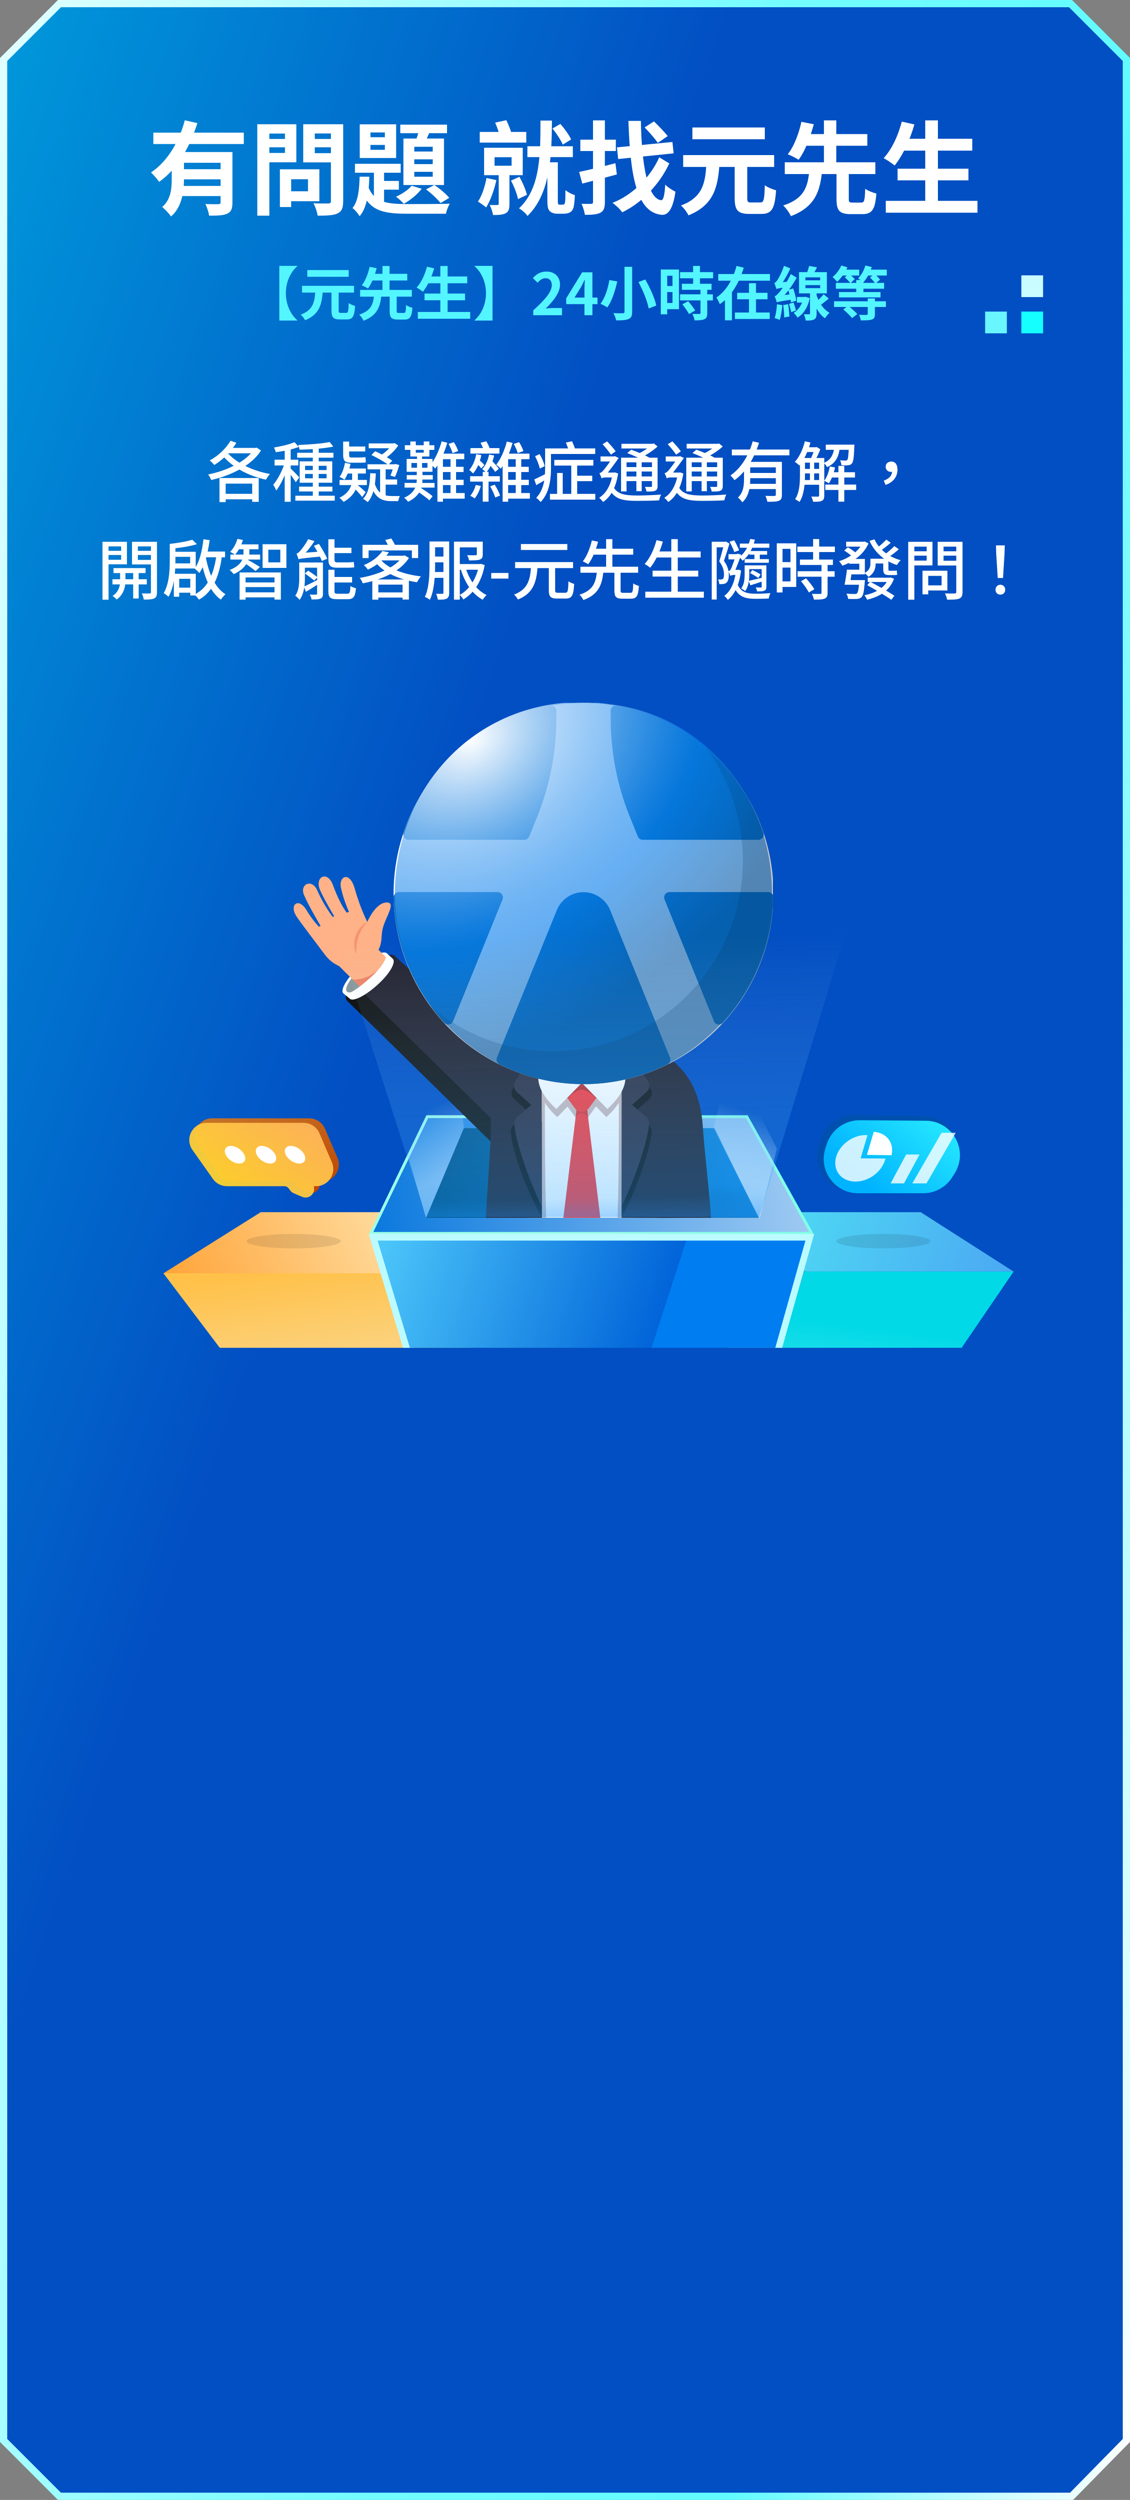 <svg width="312" height="690" viewBox="0 0 312 690" fill="none" xmlns="http://www.w3.org/2000/svg">
<rect x="0" y="0" width="312" height="690" fill="#808080" stroke="none"/>
<path d="M1 673.586V16.414L16.414 1H156H295.586L311 16.414V355.388V673.591L295.865 689H156H16.414L1 673.586Z" fill="url(#paint0_linear_1230_14856)" stroke="url(#paint1_linear_1230_14856)" stroke-width="2"/>
<path d="M42.34 36.616H67.316V39.752H42.34V36.616ZM49.452 46.696H61.996V49.496H49.452V46.696ZM60.904 41.964H64.18V55.88C64.18 57.532 63.872 58.456 62.724 58.988C61.604 59.492 60.008 59.52 57.74 59.52C57.6 58.596 57.152 57.168 56.704 56.3C58.16 56.384 59.812 56.356 60.288 56.356C60.736 56.356 60.904 56.216 60.904 55.824V41.964ZM51.02 33.2L54.492 33.984C52.56 40.172 49.228 46.472 43.936 50.196C43.432 49.44 42.368 48.236 41.696 47.592C46.54 44.4 49.648 38.492 51.02 33.2ZM49.368 51.316H61.996V54.116H49.368V51.316ZM49.256 41.964H61.66V44.932H49.256V41.964ZM47.408 41.964H50.796V49.468C50.796 52.828 50.236 57.196 47.212 59.744C46.764 59.044 45.448 57.616 44.776 57.14C47.212 55.04 47.408 52.044 47.408 49.412V41.964ZM78.712 46.724H88.176V55.544H78.712V52.8H85.04V49.468H78.712V46.724ZM77.284 46.724H80.392V57.14H77.284V46.724ZM72.692 38.352H79.72V40.648H72.692V38.352ZM85.684 38.352H92.768V40.648H85.684V38.352ZM91.368 34.292H94.756V55.488C94.756 57.392 94.364 58.344 93.216 58.904C92.04 59.464 90.276 59.52 87.7 59.52C87.588 58.568 87.028 56.972 86.552 56.104C88.176 56.188 90.108 56.16 90.64 56.16C91.172 56.16 91.368 55.964 91.368 55.46V34.292ZM72.972 34.292H81.82V44.792H72.972V42.216H78.684V36.868H72.972V34.292ZM93.188 34.292V36.84H86.916V42.272H93.188V44.82H83.724V34.292H93.188ZM71.04 34.292H74.372V59.52H71.04V34.292ZM102.288 40.004V41.348H106.264V40.004H102.288ZM102.288 36.56V37.876H106.264V36.56H102.288ZM99.32 34.32H109.372V43.616H99.32V34.32ZM98.004 45.212H110.632V47.676H98.004V45.212ZM110.52 34.404H123.428V36.756H110.52V34.404ZM103.24 45.996H106.04V57.252L103.24 55.628V45.996ZM104.696 49.944H110.128V52.352H104.696V49.944ZM115.924 34.964L118.976 35.636C118.304 37.204 117.576 38.884 116.988 39.976L114.608 39.36C115.112 38.1 115.644 36.28 115.924 34.964ZM114.384 43.98V45.296H119.48V43.98H114.384ZM114.384 47.424V48.768H119.48V47.424H114.384ZM114.384 40.508V41.824H119.48V40.508H114.384ZM111.388 38.24H122.588V51.064H111.388V38.24ZM113.656 51.26L116.428 52.1C115.224 53.696 113.236 55.292 111.5 56.244C111.024 55.712 109.96 54.732 109.344 54.284C111.024 53.556 112.704 52.408 113.656 51.26ZM99.292 48.768H101.98C101.84 53.052 101.42 57.168 99.292 59.688C98.9 58.988 98.004 57.924 97.332 57.42C98.928 55.46 99.208 52.156 99.292 48.768ZM101.532 51.12C103.1 55.824 106.6 56.3 112.312 56.328C114.188 56.328 121.916 56.328 124.212 56.216C123.764 56.86 123.288 58.148 123.12 58.988H112.312C105.368 58.988 101.532 58.036 99.544 51.708L101.532 51.12ZM117.632 52.268L119.928 51.064C121.44 52.044 123.176 53.556 124.044 54.62L121.636 56.048C120.768 54.928 119.032 53.304 117.632 52.268ZM136.548 43.392V45.744H141.252V43.392H136.548ZM133.664 40.788H144.332V48.348H133.664V40.788ZM132.46 36.42H145.312V39.36H132.46V36.42ZM145.62 40.368H158.164V43.364H145.62V40.368ZM151.136 44.792H154.02V55.46C154.02 55.936 154.048 56.244 154.132 56.356C154.244 56.44 154.384 56.496 154.552 56.496C154.72 56.496 155.056 56.496 155.28 56.496C155.448 56.496 155.644 56.468 155.756 56.384C155.896 56.328 155.98 56.076 156.036 55.572C156.092 55.096 156.12 53.892 156.12 52.464C156.736 53.024 157.884 53.584 158.724 53.864C158.668 55.208 158.528 56.692 158.332 57.336C158.108 58.008 157.772 58.428 157.268 58.652C156.82 58.932 156.12 58.988 155.588 58.988C155.084 58.988 154.272 58.988 153.824 58.988C153.152 58.988 152.34 58.792 151.864 58.344C151.36 57.868 151.136 57.28 151.136 55.32V44.792ZM149.232 33.284H152.396C152.312 42.524 152.116 53.332 145.648 59.604C145.144 58.876 144.164 58.008 143.296 57.504C149.428 51.876 149.176 41.852 149.232 33.284ZM137.696 47.564H140.664V56.3C140.664 57.616 140.468 58.4 139.6 58.876C138.732 59.296 137.64 59.352 136.128 59.352C136.016 58.512 135.596 57.336 135.204 56.58C136.072 56.608 136.996 56.608 137.304 56.58C137.612 56.58 137.696 56.496 137.696 56.216V47.564ZM134.336 49.132L137.052 49.72C136.436 52.492 135.4 55.404 134.224 57.252C133.72 56.804 132.572 55.992 131.956 55.656C133.076 54.032 133.86 51.54 134.336 49.132ZM141.084 49.86L143.408 48.796C144.304 50.364 145.172 52.408 145.48 53.78L143.016 54.956C142.764 53.556 141.952 51.428 141.084 49.86ZM152.536 35.468L154.72 34.208C155.84 35.468 157.156 37.288 157.688 38.492L155.392 39.92C154.888 38.716 153.656 36.84 152.536 35.468ZM136.716 33.844L139.796 33.172C140.384 34.348 141 35.916 141.252 36.924L138.004 37.68C137.808 36.672 137.248 35.048 136.716 33.844ZM159.9 47.452C162.476 46.92 166.34 45.996 169.924 45.044L170.316 48.152C167.068 49.048 163.512 49.972 160.768 50.672L159.9 47.452ZM160.236 38.548H170.036V41.684H160.236V38.548ZM163.736 33.228H167.012V55.768C167.012 57.364 166.704 58.204 165.78 58.708C164.828 59.212 163.484 59.296 161.496 59.296C161.384 58.456 160.964 57.084 160.572 56.244C161.664 56.3 162.84 56.272 163.204 56.272C163.596 56.272 163.736 56.132 163.736 55.74V33.228ZM170.344 40.676L185.66 39.192L185.996 42.328L170.68 43.896L170.344 40.676ZM177.988 35.16L180.564 33.508C181.796 34.712 183.504 36.448 184.344 37.568L181.628 39.444C180.872 38.296 179.22 36.448 177.988 35.16ZM173.508 33.368H176.952C177.148 45.492 178.828 54.732 182.496 55.264C183.14 55.348 183.504 53.976 183.672 50.952C184.344 51.68 185.828 52.604 186.5 52.912C185.744 58.148 184.232 59.436 182.664 59.296C175.776 58.596 174.012 48.628 173.508 33.368ZM182.02 43.42L184.792 45.1C182.244 50.672 177.26 56.02 171.8 58.596C171.184 57.728 170.064 56.664 169.112 55.992C174.796 53.78 179.696 48.712 182.02 43.42ZM202.852 44.96H206.324V54.648C206.324 55.74 206.492 55.88 207.388 55.88C207.78 55.88 209.432 55.88 209.936 55.88C210.888 55.88 211.056 55.18 211.168 51.12C211.896 51.708 213.38 52.296 214.276 52.52C213.94 57.588 213.1 59.044 210.244 59.044C209.6 59.044 207.472 59.044 206.856 59.044C203.664 59.044 202.852 57.952 202.852 54.676V44.96ZM188.628 42.804H213.744V46.08H188.628V42.804ZM191.176 35.188H211.168V38.436H191.176V35.188ZM195.04 45.38H198.652C198.204 51.54 197.14 56.608 190.084 59.436C189.72 58.596 188.768 57.364 188.012 56.72C194.172 54.424 194.704 50.308 195.04 45.38ZM230.964 47.284H234.352V54.872C234.352 55.796 234.492 55.908 235.36 55.908C235.752 55.908 237.32 55.908 237.796 55.908C238.636 55.908 238.776 55.404 238.888 52.1C239.588 52.632 241.044 53.192 241.968 53.416C241.632 57.896 240.736 59.1 238.104 59.1C237.46 59.1 235.472 59.1 234.856 59.1C231.692 59.1 230.964 58.036 230.964 54.872V47.284ZM216.684 44.792H241.688V48.04H216.684V44.792ZM221.304 37.008H239.476V40.228H221.304V37.008ZM223.432 47.34H226.96C226.428 52.632 225.112 57.112 218.364 59.66C217.972 58.764 217.02 57.392 216.236 56.72C222.228 54.788 223.012 51.316 223.432 47.34ZM221.276 33.62L224.692 34.292C223.796 37.596 222.368 41.628 220.492 44.092C219.708 43.588 218.336 42.888 217.496 42.58C219.344 40.284 220.66 36.504 221.276 33.62ZM227.492 33.228H230.908V45.8H227.492V33.228ZM248.968 38.296H268.456V41.572H248.968V38.296ZM247.82 46.556H267.392V49.776H247.82V46.556ZM244.572 55.432H269.884V58.708H244.572V55.432ZM255.464 33.228H258.964V57.056H255.464V33.228ZM248.996 33.564L252.468 34.348C251.236 38.688 249.192 43 247.008 45.688C246.336 45.1 244.852 44.12 243.984 43.644C246.196 41.292 247.988 37.428 248.996 33.564Z" fill="white"/>
<path d="M82.099 73.464C80.355 74.952 78.93 77.64 78.93 80.92C78.93 84.216 80.355 86.904 82.099 88.392V88.472H77.123V73.384H82.099V73.464ZM91.522 80.12H93.507V85.656C93.507 86.28 93.603 86.36 94.115 86.36C94.338 86.36 95.282 86.36 95.57 86.36C96.115 86.36 96.21 85.96 96.275 83.64C96.691 83.976 97.538 84.312 98.05 84.44C97.859 87.336 97.379 88.168 95.746 88.168C95.379 88.168 94.162 88.168 93.811 88.168C91.987 88.168 91.522 87.544 91.522 85.672V80.12ZM83.394 78.888H97.746V80.76H83.394V78.888ZM84.85 74.536H96.275V76.392H84.85V74.536ZM87.058 80.36H89.123C88.867 83.88 88.258 86.776 84.227 88.392C84.019 87.912 83.475 87.208 83.043 86.84C86.562 85.528 86.867 83.176 87.058 80.36ZM107.587 81.448H109.523V85.784C109.523 86.312 109.603 86.376 110.099 86.376C110.323 86.376 111.219 86.376 111.491 86.376C111.971 86.376 112.051 86.088 112.115 84.2C112.515 84.504 113.347 84.824 113.875 84.952C113.683 87.512 113.171 88.2 111.667 88.2C111.299 88.2 110.163 88.2 109.811 88.2C108.003 88.2 107.587 87.592 107.587 85.784V81.448ZM99.427 80.024H113.715V81.88H99.427V80.024ZM102.067 75.576H112.451V77.416H102.067V75.576ZM103.283 81.48H105.299C104.995 84.504 104.243 87.064 100.387 88.52C100.163 88.008 99.618 87.224 99.171 86.84C102.595 85.736 103.043 83.752 103.283 81.48ZM102.051 73.64L104.003 74.024C103.491 75.912 102.674 78.216 101.603 79.624C101.155 79.336 100.371 78.936 99.891 78.76C100.947 77.448 101.699 75.288 102.051 73.64ZM105.603 73.416H107.555V80.6H105.603V73.416ZM117.875 76.312H129.011V78.184H117.875V76.312ZM117.219 81.032H128.403V82.872H117.219V81.032ZM115.363 86.104H129.827V87.976H115.363V86.104ZM121.587 73.416H123.587V87.032H121.587V73.416ZM117.891 73.608L119.875 74.056C119.171 76.536 118.003 79 116.755 80.536C116.371 80.2 115.523 79.64 115.027 79.368C116.291 78.024 117.315 75.816 117.891 73.608ZM135.987 88.472H131.011V88.392C132.755 86.904 134.179 84.216 134.179 80.92C134.179 77.64 132.755 74.952 131.011 73.464V73.384H135.987V88.472ZM147.235 87V85.656C150.467 82.76 152.355 80.536 152.355 78.712C152.355 77.528 151.731 76.792 150.595 76.792C149.715 76.792 149.027 77.352 148.419 78.024L147.123 76.744C148.211 75.576 149.283 74.952 150.899 74.952C153.123 74.952 154.627 76.376 154.627 78.584C154.627 80.744 152.835 83.048 150.674 85.16C151.266 85.096 152.051 85.016 152.611 85.016H155.171V87H147.235ZM161.376 87V79.72C161.376 79.032 161.44 77.96 161.472 77.256H161.408C161.104 77.896 160.784 78.552 160.448 79.192L158.624 82.136H164.976V83.944H156.336V82.328L160.736 75.16H163.568V87H161.376ZM172.43 73.64H174.542V86.04C174.542 87.224 174.27 87.752 173.534 88.056C172.798 88.376 171.694 88.44 170.126 88.424C170.03 87.864 169.661 86.952 169.358 86.424C170.414 86.488 171.614 86.472 171.95 86.456C172.302 86.456 172.43 86.344 172.43 86.024V73.64ZM176.286 77.848L178.158 77.144C179.47 79.4 180.798 82.328 181.198 84.328L179.102 85.16C178.766 83.224 177.55 80.2 176.286 77.848ZM168.238 77.304L170.43 77.672C169.886 80.088 169.006 83.08 167.662 84.856C167.198 84.504 166.318 84.056 165.79 83.848C167.086 82.216 167.902 79.4 168.238 77.304ZM188.27 78.328H196.462V79.992H188.27V78.328ZM187.758 75.112H196.894V76.808H187.758V75.112ZM187.774 81.24H196.83V82.92H187.774V81.24ZM191.374 73.4H193.262V79.272H191.374V73.4ZM193.406 79.784H195.278V86.408C195.278 87.336 195.102 87.832 194.478 88.104C193.838 88.392 192.974 88.424 191.774 88.424C191.71 87.896 191.422 87.128 191.166 86.632C191.95 86.664 192.83 86.664 193.07 86.648C193.326 86.648 193.406 86.6 193.406 86.376V79.784ZM188.414 83.992L190.014 83.128C190.654 83.896 191.534 85 191.95 85.704L190.253 86.696C189.885 85.992 189.07 84.84 188.414 83.992ZM183.342 74.392H187.47V85.336H183.342V83.624H185.678V76.104H183.342V74.392ZM183.438 78.936H186.542V80.616H183.438V78.936ZM182.446 74.392H184.222V86.76H182.446V74.392ZM198.318 75.64H212.59V77.48H198.318V75.64ZM203.534 80.824H211.918V82.6H203.534V80.824ZM202.91 86.264H212.526V88.04H202.91V86.264ZM206.798 78.168H208.734V87.208H206.798V78.168ZM203.358 73.4L205.358 73.88C204.174 77.736 202.158 81.624 198.734 83.96C198.542 83.416 198.094 82.568 197.806 82.104C200.702 80.216 202.526 76.632 203.358 73.4ZM200.158 80.104H202.094V88.408H200.158V80.104ZM223.39 73.4L225.582 73.784C225.134 74.648 224.67 75.496 224.302 76.04L222.67 75.64C222.958 74.984 223.246 74.072 223.39 73.4ZM222.382 78.696V79.528H226.446V78.696H222.382ZM222.382 76.552V77.368H226.446V76.552H222.382ZM220.606 75.112H228.302V80.968H220.606V75.112ZM223.646 80.312H225.47V86.536C225.47 87.384 225.326 87.88 224.782 88.168C224.238 88.456 223.486 88.472 222.462 88.472C222.398 87.96 222.19 87.208 221.95 86.728C222.542 86.76 223.198 86.76 223.39 86.744C223.598 86.744 223.646 86.696 223.646 86.504V80.312ZM220.03 81.96H222.27V83.512H220.03V81.96ZM221.854 81.96H222.158L222.446 81.912L223.582 82.296C223.054 84.808 221.87 86.648 220.206 87.672C219.982 87.272 219.47 86.664 219.134 86.344C220.462 85.592 221.502 83.96 221.854 82.232V81.96ZM227.406 81.208L228.83 82.408C227.918 83.128 226.99 83.928 226.238 84.424L225.214 83.464C225.902 82.888 226.862 81.928 227.406 81.208ZM225.39 81.224C226.014 83.368 227.278 85.368 229.038 86.328C228.638 86.664 228.078 87.368 227.79 87.848C225.95 86.584 224.766 84.2 224.094 81.528L225.39 81.224ZM217.63 79.992L219.022 79.624C219.39 80.696 219.758 82.12 219.87 82.984L218.398 83.448C218.286 82.568 217.982 81.112 217.63 79.992ZM216.254 84.2L217.598 83.96C217.774 85.048 217.918 86.424 217.95 87.352L216.526 87.624C216.526 86.696 216.398 85.272 216.254 84.2ZM214.526 83.976L215.998 84.216C215.886 85.688 215.614 87.272 215.278 88.296C214.958 88.12 214.254 87.896 213.87 87.784C214.238 86.824 214.43 85.336 214.526 83.976ZM214.382 79.768C214.286 79.416 213.982 78.568 213.79 78.104C214.094 78.024 214.366 77.72 214.67 77.256C214.99 76.792 215.934 75.048 216.462 73.368L218.206 74.072C217.486 75.768 216.414 77.592 215.438 78.84V78.872C215.438 78.872 214.382 79.448 214.382 79.768ZM214.382 79.768L214.318 78.44L215.102 77.944L217.886 77.736C217.79 78.216 217.694 78.872 217.694 79.256C215.214 79.496 214.702 79.624 214.382 79.768ZM214.493 83.48C214.398 83.112 214.094 82.232 213.886 81.752C214.302 81.64 214.654 81.272 215.166 80.68C215.694 80.104 217.358 77.832 218.35 75.64L219.966 76.648C218.814 78.792 217.182 80.968 215.598 82.536V82.584C215.598 82.584 214.493 83.144 214.493 83.48ZM214.493 83.48L214.414 82.12L215.198 81.592L219.038 81.144C218.958 81.608 218.91 82.28 218.926 82.648C215.47 83.144 214.878 83.288 214.493 83.48ZM217.854 83.88L219.102 83.496C219.358 84.2 219.646 85.096 219.758 85.704L218.446 86.152C218.35 85.544 218.094 84.6 217.854 83.88ZM236.414 77.288H238.398V81.512H236.414V77.288ZM231.646 80.616H243.118V82.088H231.646V80.616ZM230.782 78.072H244.11V79.688H230.782V78.072ZM230.286 83.16H244.606V84.728H230.286V83.16ZM239.582 82.376H241.566V86.712C241.566 87.608 241.358 88.008 240.654 88.216C239.966 88.424 238.99 88.424 237.661 88.424C237.614 87.944 237.406 87.352 237.198 86.888C237.982 86.936 238.99 86.936 239.23 86.92C239.486 86.904 239.582 86.84 239.582 86.632V82.376ZM232.846 85.4L234.206 84.392C235.006 85.064 236.142 86.04 236.702 86.68L235.278 87.8C234.766 87.16 233.661 86.12 232.846 85.4ZM232.206 74.424H237.23V76.056H232.206V74.424ZM238.862 74.424H244.846V76.056H238.862V74.424ZM232.302 73.272L233.982 73.784C233.326 75.272 232.222 76.824 231.15 77.784C230.894 77.464 230.254 76.776 229.87 76.472C230.862 75.688 231.774 74.472 232.302 73.272ZM238.942 73.272L240.702 73.704C240.19 75.32 239.294 76.92 238.366 77.944C238.046 77.64 237.326 77.08 236.926 76.824C237.806 75.96 238.542 74.616 238.942 73.272ZM233.246 76.552L234.382 75.56C234.942 75.992 235.662 76.616 236.014 77.032L234.814 78.152C234.478 77.704 233.79 77.016 233.246 76.552ZM240.222 76.6L241.454 75.608C241.982 76.056 242.67 76.728 242.99 77.192L241.694 78.296C241.406 77.832 240.75 77.096 240.222 76.6Z" fill="#53F5FF"/>
<rect x="288" y="92" width="6" height="6" transform="rotate(-180 288 92)" fill="#15FFFF"/>
<rect x="288" y="82" width="6" height="6" transform="rotate(-180 288 82)" fill="#C8FCFF"/>
<rect x="278" y="92" width="6" height="6" transform="rotate(-180 278 92)" fill="#69F6FF"/>
<path d="M61.482 136.298H70.716V137.81H61.482V136.298ZM63.642 121.646L65.262 122.204C63.786 124.688 61.446 126.938 59.178 128.342C58.908 128.018 58.278 127.37 57.9 127.1C60.186 125.858 62.382 123.842 63.642 121.646ZM70.212 123.626H70.572L70.86 123.536L72.066 124.328C69.384 128.63 63.57 131.294 58.314 132.482C58.152 132.032 57.774 131.33 57.468 130.952C62.4 129.998 68.016 127.442 70.212 123.896V123.626ZM62.454 124.544C64.812 127.568 69.492 129.926 74.55 130.826C74.154 131.204 73.686 131.924 73.434 132.392C68.358 131.33 63.75 128.774 61.032 125.21L62.454 124.544ZM60.6 131.942H71.436V138.512H69.636V133.49H62.31V138.584H60.6V131.942ZM63.228 123.626H70.608V125.12H62.202L63.228 123.626ZM86.358 123.248H87.996V137.558H86.358V123.248ZM82.056 124.976H92.064V126.326H82.056V124.976ZM81.552 136.82H92.424V138.188H81.552V136.82ZM82.578 134.318H91.776V135.65H82.578V134.318ZM91.02 122.006L92.028 123.266C89.544 123.788 85.782 124.058 82.704 124.112C82.668 123.734 82.47 123.158 82.326 122.816C85.314 122.708 88.95 122.438 91.02 122.006ZM84.234 130.808V132.014H90.174V130.808H84.234ZM84.234 128.558V129.746H90.174V128.558H84.234ZM82.74 127.334H91.74V133.238H82.74V127.334ZM78.6 123.392H80.256V138.494H78.6V123.392ZM75.81 126.884H82.362V128.468H75.81V126.884ZM78.69 127.514L79.716 127.946C79.014 130.502 77.646 133.688 76.26 135.398C76.098 134.912 75.72 134.21 75.432 133.796C76.71 132.356 78.078 129.638 78.69 127.514ZM81.318 122.042L82.488 123.356C80.76 124.04 78.24 124.526 76.152 124.814C76.062 124.436 75.846 123.878 75.648 123.518C77.664 123.176 79.968 122.654 81.318 122.042ZM80.202 129.278C80.652 129.656 82.29 131.348 82.65 131.762L81.66 133.112C81.228 132.32 79.986 130.628 79.428 129.962L80.202 129.278ZM95.25 127.748L96.78 128.036C96.456 129.674 95.826 131.33 95.124 132.392C94.818 132.158 94.152 131.816 93.756 131.636C94.494 130.664 94.98 129.188 95.25 127.748ZM95.628 129.314H101.01V130.7H94.98L95.628 129.314ZM93.756 132.464H101.298V133.886H93.756V132.464ZM97.23 129.872H98.814V131.924C98.814 133.868 98.346 136.604 94.854 138.53C94.602 138.188 94.098 137.684 93.72 137.396C96.978 135.794 97.23 133.418 97.23 131.888V129.872ZM98.364 133.58C98.886 133.94 100.596 135.452 100.974 135.848L100.002 137.18C99.462 136.478 98.058 134.93 97.446 134.354L98.364 133.58ZM94.746 121.88H96.402V125.516C96.402 126.074 96.492 126.272 96.96 126.272C97.356 126.272 99.03 126.272 99.462 126.272C99.876 126.272 100.56 126.236 100.884 126.146C100.938 126.596 100.974 127.208 101.028 127.586C100.722 127.694 100.092 127.712 99.516 127.712C99.066 127.712 97.248 127.712 96.888 127.712C95.178 127.712 94.746 127.1 94.746 125.498V121.88ZM101.802 122.384H108.822V123.716H101.802V122.384ZM108.282 122.384H108.624L108.948 122.294L109.956 122.96C108.984 124.418 107.4 125.912 105.888 126.812C105.672 126.506 105.222 126.02 104.934 125.768C106.248 125.012 107.652 123.698 108.282 122.672V122.384ZM102.558 125.588L103.566 124.544C105.132 125.21 107.22 126.344 108.3 127.154L107.22 128.324C106.212 127.532 104.16 126.344 102.558 125.588ZM101.478 128.144H109.038V129.548H101.478V128.144ZM108.732 128.144H108.966L109.2 128.072L110.244 128.342C109.902 129.494 109.47 130.808 109.038 131.636L107.796 131.258C108.156 130.52 108.516 129.332 108.732 128.36V128.144ZM104.952 128.558H106.482V137.432L104.952 136.712V128.558ZM105.582 132.338H109.65V133.76H105.582V132.338ZM103.368 133.148C104.25 136.352 106.122 136.91 108.174 136.91C108.516 136.91 109.92 136.91 110.406 136.91C110.208 137.252 110.01 137.918 109.956 138.314H108.066C105.474 138.314 103.422 137.504 102.342 133.544L103.368 133.148ZM102.216 130.61L103.764 130.664C103.62 134.174 103.098 136.802 101.532 138.602C101.28 138.368 100.596 137.864 100.236 137.666C101.766 136.136 102.144 133.67 102.216 130.61ZM95.862 123.248H100.848V124.598H95.862V123.248ZM112.296 131.132H119.496V132.356H112.296V131.132ZM111.702 133.292H119.982V134.588H111.702V133.292ZM111.774 122.888H119.928V124.166H111.774V122.888ZM115.14 125.696H116.526V129.548H115.14V125.696ZM113.592 127.784V129.098H118.02V127.784H113.592ZM112.278 126.668H119.406V130.214H112.278V126.668ZM115.068 129.602H116.652V132.284C116.652 134.3 116.148 136.82 112.674 138.494C112.44 138.152 111.972 137.666 111.594 137.378C114.708 136.028 115.068 133.796 115.068 132.248V129.602ZM115.14 135.56L116.004 134.57C117.138 135.236 118.686 136.28 119.442 136.964L118.542 138.098C117.822 137.396 116.31 136.298 115.14 135.56ZM113.304 121.844H114.798V124.94H116.994V121.844H118.56V126.002H113.304V121.844ZM121.206 128.846H127.992V130.286H121.206V128.846ZM121.224 132.428H128.01V133.886H121.224V132.428ZM121.134 136.082H128.298V137.63H121.134V136.082ZM121.944 121.808L123.492 122.204C122.736 124.868 121.512 127.568 120.18 129.314C119.928 129.026 119.28 128.468 118.92 128.234C120.216 126.668 121.278 124.22 121.944 121.808ZM122.304 125.21H128.19V126.74H122.304V138.476H120.774V126.83L122.268 125.21H122.304ZM124.392 125.912H125.922V136.874H124.392V125.912ZM123.852 122.528L125.31 122.042C125.796 122.798 126.3 123.806 126.498 124.49L124.95 125.066C124.77 124.382 124.302 123.32 123.852 122.528ZM131.502 125.354L132.906 125.624C132.474 127.622 131.682 129.494 130.62 130.682C130.404 130.43 129.864 129.926 129.54 129.71C130.512 128.666 131.178 127.064 131.502 125.354ZM129.81 131.438H138V132.932H129.81V131.438ZM129.882 123.68H137.892V125.192H129.882V123.68ZM135.048 125.462L136.434 125.714C136.02 127.586 135.264 129.296 134.238 130.412C134.004 130.178 133.464 129.71 133.14 129.494C134.076 128.522 134.706 127.046 135.048 125.462ZM131.286 127.658L132.114 126.83C132.69 127.262 133.41 127.91 133.734 128.36L132.87 129.296C132.564 128.828 131.88 128.144 131.286 127.658ZM134.76 127.838L135.732 127.1C136.434 127.784 137.316 128.774 137.748 129.386L136.722 130.25C136.326 129.602 135.462 128.576 134.76 127.838ZM139.206 128.846H145.992V130.286H139.206V128.846ZM139.224 132.428H146.01V133.886H139.224V132.428ZM139.134 136.082H146.298V137.63H139.134V136.082ZM139.944 121.862L141.528 122.24C140.772 124.904 139.584 127.604 138.288 129.368C138.018 129.08 137.37 128.522 137.01 128.27C138.27 126.704 139.314 124.256 139.944 121.862ZM140.304 125.21H146.19V126.74H140.304V138.476H138.774V126.83L140.268 125.21H140.304ZM142.392 125.912H143.922V136.874H142.392V125.912ZM132.69 122.204L134.274 121.79C134.634 122.402 135.03 123.212 135.21 123.752L133.554 124.238C133.392 123.698 133.014 122.834 132.69 122.204ZM141.852 122.528L143.328 122.042C143.814 122.798 144.3 123.806 144.516 124.49L142.95 125.066C142.77 124.382 142.302 123.32 141.852 122.528ZM131.358 133.85L132.762 134.12C132.402 135.416 131.772 136.712 131.07 137.558C130.8 137.36 130.188 137 129.828 136.838C130.53 136.064 131.052 134.948 131.358 133.85ZM135.336 134.228L136.596 133.778C137.19 134.732 137.82 135.974 138.072 136.784L136.74 137.306C136.488 136.478 135.894 135.182 135.336 134.228ZM133.284 130.232H134.886V138.458H133.284V130.232ZM153.048 126.938H163.83V128.504H153.048V126.938ZM158.52 131.294H163.524V132.806H158.52V131.294ZM151.842 136.316H164.37V137.9H151.842V136.316ZM157.728 127.568H159.366V137.36H157.728V127.568ZM153.822 130.538H155.37V137.288H153.822V130.538ZM151.446 123.77H164.352V125.3H151.446V123.77ZM150.51 123.77H152.13V129.188C152.13 132.05 151.752 136.064 149.268 138.566C149.016 138.224 148.386 137.63 148.044 137.414C150.294 135.092 150.51 131.762 150.51 129.17V123.77ZM147.738 125.93L148.98 125.318C149.61 126.362 150.204 127.748 150.384 128.648L149.052 129.35C148.872 128.45 148.314 127.01 147.738 125.93ZM147.522 132.32C148.386 131.942 149.592 131.33 150.852 130.7L151.248 132.032C150.186 132.68 149.07 133.328 148.062 133.904L147.522 132.32ZM156.234 122.15L157.944 121.79C158.268 122.51 158.646 123.428 158.808 124.022L157.044 124.454C156.9 123.842 156.54 122.87 156.234 122.15ZM173.19 125.048L174.27 124.112C175.944 124.706 178.23 125.678 179.436 126.398L178.284 127.442C177.168 126.74 174.9 125.696 173.19 125.048ZM171.48 126.326H180.624V127.604H172.992V135.632H171.48V126.326ZM180.012 126.326H181.56V134.12C181.56 134.858 181.398 135.218 180.894 135.452C180.408 135.668 179.652 135.668 178.5 135.668C178.446 135.29 178.248 134.732 178.068 134.372C178.824 134.408 179.508 134.39 179.724 134.39C179.958 134.39 180.012 134.318 180.012 134.12V126.326ZM171.588 122.492H180.39V123.788H171.588V122.492ZM172.398 128.918H180.552V130.142H172.398V128.918ZM172.398 131.51H180.552V132.788H172.398V131.51ZM175.71 126.902H177.168V135.578H175.71V126.902ZM179.796 122.492H180.192L180.534 122.402L181.56 123.23C180.318 124.382 178.518 125.57 176.862 126.308C176.664 126.02 176.25 125.57 175.998 125.336C177.42 124.724 179.04 123.644 179.796 122.798V122.492ZM166.368 122.6L167.646 121.826C168.474 122.69 169.482 123.824 169.986 124.562L168.69 125.498C168.204 124.742 167.178 123.482 166.368 122.6ZM165.81 125.984H169.698V127.37H165.81V125.984ZM169.212 134.048C170.256 136.442 172.506 136.748 175.944 136.766C177.834 136.766 180.624 136.658 182.55 136.496C182.316 136.838 182.082 137.63 181.992 138.098C180.228 138.206 177.942 138.242 175.908 138.242C171.714 138.242 169.41 137.72 168.078 134.552L169.212 134.048ZM169.158 130.43H169.554L169.842 130.394L170.67 130.7C170.058 134.606 168.564 137.198 166.512 138.548C166.296 138.224 165.738 137.63 165.414 137.396C167.34 136.208 168.672 133.94 169.158 130.7V130.43ZM166.098 132.032V130.79L166.8 130.43H169.68L169.662 131.78H167.178C166.728 131.78 166.242 131.888 166.098 132.032ZM166.098 132.032C165.99 131.672 165.666 130.916 165.504 130.592C165.792 130.52 166.08 130.394 166.404 130.034C166.962 129.494 168.672 127.118 169.284 126.146V126.092L169.752 125.894L170.832 126.398C169.968 127.622 168.33 129.89 167.304 131.06C167.304 131.06 166.098 131.636 166.098 132.032ZM191.19 125.048L192.27 124.112C193.944 124.706 196.23 125.678 197.436 126.398L196.284 127.442C195.168 126.74 192.9 125.696 191.19 125.048ZM189.48 126.326H198.624V127.604H190.992V135.632H189.48V126.326ZM198.012 126.326H199.56V134.12C199.56 134.858 199.398 135.218 198.894 135.452C198.408 135.668 197.652 135.668 196.5 135.668C196.446 135.29 196.248 134.732 196.068 134.372C196.824 134.408 197.508 134.39 197.724 134.39C197.958 134.39 198.012 134.318 198.012 134.12V126.326ZM189.588 122.492H198.39V123.788H189.588V122.492ZM190.398 128.918H198.552V130.142H190.398V128.918ZM190.398 131.51H198.552V132.788H190.398V131.51ZM193.71 126.902H195.168V135.578H193.71V126.902ZM197.796 122.492H198.192L198.534 122.402L199.56 123.23C198.318 124.382 196.518 125.57 194.862 126.308C194.664 126.02 194.25 125.57 193.998 125.336C195.42 124.724 197.04 123.644 197.796 122.798V122.492ZM184.368 122.6L185.646 121.826C186.474 122.69 187.482 123.824 187.986 124.562L186.69 125.498C186.204 124.742 185.178 123.482 184.368 122.6ZM183.81 125.984H187.698V127.37H183.81V125.984ZM187.212 134.048C188.256 136.442 190.506 136.748 193.944 136.766C195.834 136.766 198.624 136.658 200.55 136.496C200.316 136.838 200.082 137.63 199.992 138.098C198.228 138.206 195.942 138.242 193.908 138.242C189.714 138.242 187.41 137.72 186.078 134.552L187.212 134.048ZM187.158 130.43H187.554L187.842 130.394L188.67 130.7C188.058 134.606 186.564 137.198 184.512 138.548C184.296 138.224 183.738 137.63 183.414 137.396C185.34 136.208 186.672 133.94 187.158 130.7V130.43ZM184.098 132.032V130.79L184.8 130.43H187.68L187.662 131.78H185.178C184.728 131.78 184.242 131.888 184.098 132.032ZM184.098 132.032C183.99 131.672 183.666 130.916 183.504 130.592C183.792 130.52 184.08 130.394 184.404 130.034C184.962 129.494 186.672 127.118 187.284 126.146V126.092L187.752 125.894L188.832 126.398C187.968 127.622 186.33 129.89 185.304 131.06C185.304 131.06 184.098 131.636 184.098 132.032ZM202.062 124.076H217.956V125.678H202.062V124.076ZM206.454 130.538H214.806V131.978H206.454V130.538ZM214.212 127.478H215.886V136.55C215.886 137.468 215.706 137.954 215.04 138.224C214.392 138.494 213.384 138.494 211.872 138.494C211.8 138.026 211.566 137.306 211.332 136.856C212.412 136.91 213.492 136.892 213.816 136.892C214.122 136.874 214.212 136.784 214.212 136.532V127.478ZM207.822 121.808L209.568 122.204C208.344 126.146 206.184 130.142 202.8 132.536C202.548 132.14 202.008 131.546 201.684 131.222C204.834 129.08 206.886 125.3 207.822 121.808ZM206.364 133.544H214.806V134.984H206.364V133.544ZM206.346 127.478H214.644V128.99H206.346V127.478ZM205.428 127.478H207.138V132.266C207.138 134.336 206.796 137 204.96 138.638C204.744 138.278 204.078 137.558 203.754 137.324C205.266 135.92 205.428 133.94 205.428 132.248V127.478ZM221.52 126.416H226.632V127.694H221.52V126.416ZM221.52 129.422H226.632V130.664H221.52V129.422ZM221.52 132.5H226.632V133.796H221.52V132.5ZM229.242 130.34H236.064V131.798H229.242V130.34ZM222.438 123.446H225.354V124.76H222.438V123.446ZM228 122.726H234.894V124.148H228V122.726ZM227.874 133.742H236.388V135.236H227.874V133.742ZM231.492 128.594H233.112V138.458H231.492V128.594ZM223.626 127.064H224.796V133.004H223.626V127.064ZM234.39 122.726H235.92C235.92 122.726 235.902 123.122 235.884 123.32C235.776 126.272 235.614 127.46 235.218 127.91C234.966 128.234 234.642 128.378 234.192 128.414C233.814 128.468 233.076 128.468 232.338 128.432C232.302 128 232.158 127.424 231.942 127.046C232.608 127.1 233.184 127.118 233.436 127.118C233.67 127.118 233.814 127.1 233.94 126.938C234.156 126.686 234.282 125.678 234.39 122.942V122.726ZM229.116 128.738L230.556 129.026C230.196 130.682 229.584 132.338 228.864 133.4C228.576 133.202 227.928 132.878 227.568 132.716C228.324 131.726 228.846 130.232 229.116 128.738ZM222.222 121.79L223.77 122.132C223.104 124.598 222.006 126.956 220.71 128.486C220.458 128.216 219.81 127.694 219.468 127.478C220.728 126.11 221.7 123.986 222.222 121.79ZM220.872 126.416H222.258V131.186C222.258 133.436 222.042 136.55 220.746 138.548C220.494 138.332 219.864 137.936 219.54 137.792C220.764 135.902 220.872 133.22 220.872 131.186V126.416ZM226.164 126.416H227.586V136.784C227.586 137.522 227.424 137.972 226.938 138.224C226.434 138.476 225.696 138.494 224.508 138.494C224.454 138.098 224.202 137.45 224.004 137.054C224.832 137.09 225.606 137.09 225.84 137.072C226.074 137.072 226.164 137 226.164 136.766V126.416ZM230.394 123.194H231.924C231.654 125.75 230.952 127.784 228.36 128.936C228.18 128.576 227.784 128.036 227.442 127.784C229.638 126.866 230.16 125.192 230.394 123.194ZM224.94 123.446H225.282L225.498 123.374L226.488 124.004C226.092 125.138 225.408 126.506 224.868 127.37C224.58 127.154 224.094 126.866 223.788 126.722C224.22 125.912 224.706 124.598 224.94 123.716V123.446ZM244.506 133.832L244.02 132.662C245.514 132.122 246.324 131.222 246.324 129.998L246.072 128.378L247.062 129.854C246.792 130.142 246.432 130.25 246.054 130.25C245.244 130.25 244.542 129.746 244.542 128.828C244.542 127.91 245.262 127.388 246.09 127.388C247.206 127.388 247.8 128.27 247.8 129.638C247.8 131.618 246.54 133.184 244.506 133.832ZM31.337 156.8H40.193V158.168H31.337V156.8ZM31.049 159.878H40.535V161.3H31.049V159.878ZM36.773 157.232H38.285V165.188H36.773V157.232ZM33.155 157.304H34.631V160.652C34.631 161.786 34.163 164.144 32.201 165.476C31.967 165.17 31.445 164.702 31.085 164.468C32.777 163.442 33.155 161.606 33.155 160.652V157.304ZM29.159 152.03H33.983V153.182H29.159V152.03ZM37.475 152.03H42.335V153.182H37.475V152.03ZM41.669 149.546H43.343V163.442C43.343 164.378 43.163 164.882 42.569 165.17C41.975 165.458 41.075 165.494 39.689 165.476C39.635 165.026 39.401 164.234 39.167 163.784C40.085 163.82 41.003 163.82 41.291 163.802C41.579 163.802 41.669 163.694 41.669 163.424V149.546ZM29.303 149.546H35.045V155.756H29.303V154.496H33.443V150.806H29.303V149.546ZM42.515 149.546V150.806H38.069V154.532H42.515V155.792H36.449V149.546H42.515ZM28.295 149.546H29.969V165.53H28.295V149.546ZM46.871 150.122H48.437V154.784C48.437 157.628 48.167 161.912 46.511 164.72C46.241 164.414 45.557 163.892 45.197 163.73C46.709 161.12 46.871 157.412 46.871 154.784V150.122ZM53.081 148.97L54.377 150.194C52.415 150.806 49.661 151.22 47.339 151.418C47.267 151.058 47.051 150.482 46.871 150.122C49.067 149.87 51.605 149.456 53.081 148.97ZM55.997 152.228H62.135V153.812H55.997V152.228ZM56.177 148.844L57.887 149.078C57.401 152.642 56.519 155.99 55.043 158.168C54.791 157.844 54.125 157.214 53.747 156.944C55.097 155.054 55.817 152.012 56.177 148.844ZM56.789 153.632C57.599 158.114 59.273 162.182 62.261 164.018C61.847 164.342 61.271 165.044 60.983 165.512C57.887 163.298 56.303 158.96 55.403 153.884L56.789 153.632ZM59.867 152.426L61.307 153.164C60.641 158.834 58.805 163.442 54.917 165.512C54.647 165.08 54.107 164.45 53.675 164.09C57.545 162.29 59.219 157.988 59.867 152.426ZM47.537 152.3H54.035V156.908H47.537V155.504H52.505V153.686H47.537V152.3ZM48.689 162.2H53.621V163.586H48.689V162.2ZM48.005 158.366H54.053V164.36H52.541V159.752H49.481V164.702H48.005V158.366ZM66.149 158.006H77.543V165.494H75.797V159.374H67.805V165.512H66.149V158.006ZM67.121 160.76H76.409V162.038H67.121V160.76ZM65.627 150.248H71.369V151.598H65.627V150.248ZM63.611 153.074H71.819V154.442H63.611V153.074ZM67.121 163.496H76.409V164.882H67.121V163.496ZM67.229 150.68H68.849V152.552C68.849 154.334 68.255 156.782 64.511 158.474C64.277 158.132 63.791 157.61 63.413 157.322C66.941 155.954 67.229 153.902 67.229 152.534V150.68ZM65.555 148.736L67.067 149.042C66.617 150.608 65.789 152.138 64.889 153.128C64.583 152.894 63.917 152.48 63.539 152.318C64.457 151.418 65.159 150.086 65.555 148.736ZM68.471 154.55C69.119 154.874 71.243 156.134 71.765 156.494L70.559 157.61C69.875 157.034 68.129 155.774 67.337 155.27L68.471 154.55ZM74.087 151.724V155.216H77.399V151.724H74.087ZM72.503 150.212H79.073V156.746H72.503V150.212ZM87.551 155.252H89.171V163.82C89.171 164.594 89.009 164.99 88.487 165.224C87.965 165.44 87.155 165.458 86.039 165.458C85.967 165.062 85.733 164.486 85.517 164.108C86.273 164.144 87.011 164.126 87.245 164.126C87.497 164.126 87.551 164.054 87.551 163.82V155.252ZM83.429 155.252H88.433V156.692H83.429V155.252ZM90.665 157.25H92.357V163.154C92.357 163.784 92.501 163.874 93.293 163.874C93.635 163.874 95.381 163.874 95.867 163.874C96.551 163.874 96.677 163.568 96.767 161.732C97.127 162.002 97.811 162.272 98.279 162.362C98.063 164.72 97.595 165.386 96.011 165.386C95.579 165.386 93.491 165.386 93.077 165.386C91.169 165.386 90.665 164.882 90.665 163.172V157.25ZM86.687 150.644L88.073 150.122C88.901 151.4 89.891 153.128 90.341 154.208L88.865 154.838C88.469 153.74 87.497 151.958 86.687 150.644ZM91.691 151.184H97.037V152.66H91.691V151.184ZM91.709 159.248H97.217V160.778H91.709V159.248ZM82.421 154.37C82.331 154.028 82.061 153.236 81.881 152.804C82.187 152.732 82.493 152.48 82.853 152.084C83.213 151.688 84.365 150.248 85.085 148.808L86.813 149.348C85.841 150.914 84.545 152.516 83.411 153.524V153.542C83.411 153.542 82.421 154.046 82.421 154.37ZM82.421 154.37L82.367 153.128L83.213 152.624L88.847 152.21C88.901 152.642 89.045 153.218 89.153 153.56C83.645 154.064 82.907 154.172 82.421 154.37ZM82.619 155.252H84.185V159.536C84.185 161.408 83.969 163.928 82.709 165.566C82.475 165.242 81.845 164.63 81.521 164.414C82.529 163.01 82.619 161.066 82.619 159.518V155.252ZM83.915 161.912C84.959 161.444 86.489 160.652 88.019 159.878L88.343 160.922C87.011 161.786 85.643 162.65 84.455 163.352L83.915 161.912ZM84.185 158.294L85.067 157.502C85.931 158.042 87.065 158.834 87.659 159.32L86.741 160.238C86.183 159.716 85.049 158.888 84.185 158.294ZM90.665 148.844H92.357V154.334C92.357 154.982 92.483 155.216 93.059 155.216C93.545 155.216 95.579 155.216 96.101 155.216C96.569 155.216 97.307 155.18 97.685 155.09C97.703 155.54 97.775 156.17 97.829 156.566C97.505 156.656 96.803 156.692 96.137 156.692C95.615 156.692 93.419 156.692 93.023 156.692C91.187 156.692 90.665 156.044 90.665 154.28V148.844ZM105.569 152.084L107.387 152.444C106.109 154.28 104.273 155.954 101.573 157.232C101.339 156.836 100.817 156.26 100.439 155.99C102.959 154.946 104.669 153.452 105.569 152.084ZM105.749 153.38H111.635V154.676H104.561L105.749 153.38ZM111.131 153.38H111.455L111.761 153.29L112.913 153.992C110.483 157.844 105.209 160.04 100.169 161.012C100.007 160.58 99.647 159.878 99.341 159.5C104.093 158.726 109.151 156.692 111.131 153.632V153.38ZM105.011 154.37C107.099 156.926 111.401 158.528 116.225 159.086C115.847 159.482 115.379 160.22 115.145 160.706C110.249 159.986 106.001 158.132 103.517 155.036L105.011 154.37ZM102.797 159.932H112.895V165.476H111.149V161.354H104.471V165.512H102.797V159.932ZM103.751 163.514H112.031V164.936H103.751V163.514ZM100.097 150.374H115.451V154.028H113.723V151.922H101.771V154.028H100.097V150.374ZM106.379 149.042L108.053 148.628C108.521 149.348 109.079 150.356 109.349 151.004L107.585 151.472C107.351 150.842 106.811 149.816 106.379 149.042ZM119.267 149.456H123.389V151.04H119.267V149.456ZM119.267 153.614H123.443V155.198H119.267V153.614ZM126.287 155.684H132.731V157.25H126.287V155.684ZM119.231 157.88H123.389V159.482H119.231V157.88ZM118.583 149.456H120.131V155.972C120.131 158.816 119.951 162.884 118.691 165.548C118.385 165.296 117.701 164.9 117.305 164.756C118.493 162.254 118.583 158.618 118.583 155.972V149.456ZM122.435 149.456H124.019V163.586C124.019 164.432 123.857 164.936 123.353 165.206C122.831 165.494 122.093 165.53 120.887 165.512C120.833 165.098 120.635 164.324 120.419 163.892C121.175 163.91 121.895 163.91 122.111 163.892C122.345 163.892 122.435 163.82 122.435 163.568V149.456ZM131.651 149.492H133.289V152.984C133.289 153.776 133.127 154.208 132.479 154.442C131.849 154.676 130.877 154.676 129.509 154.676C129.437 154.208 129.203 153.632 128.987 153.236C129.995 153.272 131.003 153.272 131.291 153.254C131.579 153.236 131.651 153.182 131.651 152.966V149.492ZM132.263 155.684H132.551L132.821 155.63L133.829 155.972C132.965 160.616 130.787 163.748 127.925 165.458C127.727 165.08 127.277 164.486 126.935 164.198C129.491 162.848 131.561 159.788 132.263 155.99V155.684ZM128.555 156.692C129.545 160.004 131.579 162.902 134.351 164.234C133.991 164.54 133.523 165.134 133.271 165.53C130.355 163.964 128.339 160.814 127.205 157.052L128.555 156.692ZM125.351 149.492H132.083V151.076H126.953V165.512H125.351V149.492ZM135.629 159.698V158.15H140.381V159.698H135.629ZM151.531 156.188H153.277V162.83C153.277 163.496 153.403 163.604 154.051 163.604C154.339 163.604 155.689 163.604 156.085 163.604C156.769 163.604 156.877 163.136 156.949 160.436C157.327 160.742 158.065 161.048 158.533 161.156C158.353 164.324 157.921 165.206 156.229 165.206C155.833 165.206 154.177 165.206 153.799 165.206C151.999 165.206 151.531 164.648 151.531 162.848V156.188ZM142.225 155.144H158.227V156.8H142.225V155.144ZM143.827 150.158H156.643V151.796H143.827V150.158ZM146.617 156.422H148.435C148.147 160.418 147.391 163.712 142.999 165.476C142.801 165.062 142.315 164.432 141.937 164.108C145.897 162.632 146.383 159.788 146.617 156.422ZM169.639 157.646H171.349V162.974C171.349 163.532 171.457 163.622 172.087 163.622C172.375 163.622 173.689 163.622 174.067 163.622C174.679 163.622 174.769 163.28 174.841 161.03C175.201 161.318 175.939 161.588 176.407 161.714C176.227 164.504 175.759 165.242 174.211 165.242C173.833 165.242 172.231 165.242 171.871 165.242C170.071 165.242 169.639 164.702 169.639 162.974V157.646ZM160.261 156.422H176.191V158.078H160.261V156.422ZM163.231 151.454H174.841V153.092H163.231V151.454ZM164.815 157.7H166.597C166.255 161.264 165.355 164.072 161.071 165.62C160.873 165.17 160.387 164.486 159.991 164.144C163.897 162.92 164.527 160.58 164.815 157.7ZM163.411 149.168L165.139 149.51C164.581 151.598 163.645 154.136 162.403 155.738C162.007 155.468 161.323 155.108 160.909 154.946C162.115 153.452 162.997 151.022 163.411 149.168ZM167.353 148.808H169.081V156.944H167.353V148.808ZM180.961 152.21H193.453V153.866H180.961V152.21ZM180.187 157.502H192.787V159.14H180.187V157.502ZM178.171 163.316H194.335V164.972H178.171V163.316ZM185.353 148.808H187.135V164.126H185.353V148.808ZM181.267 149.078L183.013 149.474C182.239 152.264 180.943 154.964 179.521 156.692C179.179 156.404 178.423 155.9 177.991 155.666C179.431 154.1 180.601 151.616 181.267 149.078ZM204.271 150.032H212.425V151.184H204.271V150.032ZM206.881 152.084H211.813V153.092H206.881V152.084ZM205.603 154.316H212.281V155.324H205.603V154.316ZM208.303 152.84H209.779V154.856H208.303V152.84ZM207.133 148.754L208.429 148.952C207.853 151.436 206.701 153.47 205.027 154.766C204.865 154.514 204.415 153.992 204.145 153.74C205.639 152.642 206.665 150.878 207.133 148.754ZM210.301 156.044H211.597V161.93C211.597 162.542 211.489 162.848 211.057 163.028C210.643 163.226 210.013 163.226 209.041 163.226C208.987 162.902 208.825 162.452 208.663 162.146C209.275 162.164 209.887 162.164 210.067 162.164C210.247 162.164 210.301 162.11 210.301 161.93V156.044ZM206.197 156.044H210.949V157.07H206.197V156.044ZM205.603 156.044H206.881V158.564C206.881 159.968 206.701 161.876 205.747 163.136C205.513 162.938 204.937 162.542 204.649 162.416C205.513 161.264 205.603 159.734 205.603 158.528V156.044ZM206.701 160.31C207.781 160.094 209.257 159.734 210.805 159.374L210.913 160.328C209.581 160.796 208.303 161.21 207.187 161.552L206.701 160.31ZM207.097 158.168L207.727 157.322C208.537 157.718 209.491 158.186 209.995 158.564L209.365 159.536C208.843 159.14 207.871 158.546 207.097 158.168ZM196.513 149.528H200.473V151.058H197.881V165.476H196.513V149.528ZM199.969 149.528H200.221L200.437 149.474L201.409 150.032C200.977 151.508 200.401 153.344 199.879 154.784C200.977 156.296 201.229 157.592 201.229 158.69C201.229 159.698 201.031 160.472 200.545 160.85C200.311 161.048 200.023 161.156 199.681 161.192C199.357 161.228 198.979 161.228 198.601 161.228C198.583 160.85 198.457 160.292 198.259 159.914C198.583 159.95 198.871 159.95 199.105 159.95C199.285 159.932 199.465 159.878 199.591 159.788C199.807 159.59 199.915 159.104 199.897 158.546C199.897 157.592 199.663 156.368 198.583 154.946C199.123 153.308 199.681 151.148 199.969 149.942V149.528ZM201.445 149.51L202.723 149.114C203.227 149.996 203.803 151.148 204.073 151.904L202.741 152.372C202.489 151.598 201.913 150.392 201.445 149.51ZM201.139 152.948H203.659V154.406H201.139V152.948ZM203.551 161.066C204.433 163.478 206.215 163.874 208.735 163.874C209.887 163.874 211.561 163.82 212.731 163.694C212.515 164.036 212.335 164.756 212.263 165.188C211.219 165.26 209.869 165.278 208.681 165.278C205.531 165.278 203.623 164.666 202.489 161.516L203.551 161.066ZM203.227 157.286H203.767L204.019 157.232L204.613 157.502C204.109 161.462 202.813 164.144 200.959 165.566C200.761 165.242 200.275 164.702 199.969 164.468C201.697 163.226 202.831 160.868 203.227 157.538V157.286ZM201.643 158.96V157.628L202.345 157.286H203.893V158.69H202.615C202.273 158.69 201.787 158.816 201.643 158.96ZM201.643 158.96C201.553 158.618 201.265 157.952 201.103 157.646C201.373 157.574 201.589 157.466 201.787 157.088C202.075 156.62 202.957 154.01 203.263 153.038V152.984L203.659 152.822L204.649 153.092C204.199 154.298 203.299 156.872 202.705 158.024C202.705 158.024 201.643 158.582 201.643 158.96ZM220.867 154.442H229.975V155.936H220.867V154.442ZM220.165 150.86H230.515V152.372H220.165V150.86ZM220.219 157.664H230.443V159.176H220.219V157.664ZM224.503 148.79H226.177V155.288H224.503V148.79ZM226.825 155.702H228.499V163.622C228.499 164.504 228.301 164.972 227.689 165.224C227.059 165.476 226.123 165.494 224.719 165.494C224.647 165.044 224.395 164.36 224.161 163.91C225.169 163.946 226.159 163.946 226.447 163.928C226.735 163.928 226.825 163.856 226.825 163.586V155.702ZM221.155 160.418L222.559 159.626C223.369 160.526 224.377 161.804 224.845 162.632L223.333 163.532C222.919 162.704 221.965 161.354 221.155 160.418ZM215.287 149.96H219.841V162.002H215.287V160.472H218.257V151.49H215.287V149.96ZM215.359 155.144H219.013V156.656H215.359V155.144ZM214.477 149.96H216.061V163.532H214.477V149.96ZM240.955 154.208H244.645V155.522H240.955V154.208ZM239.587 159.446H245.689V160.634H239.587V159.446ZM233.629 149.51H238.633V150.878H233.629V149.51ZM238.183 149.51H238.471L238.741 149.456L239.803 149.978C238.471 153.056 235.555 155.09 232.585 156.134C232.369 155.774 231.955 155.18 231.667 154.892C234.367 154.064 237.139 152.156 238.183 149.78V149.51ZM241.441 148.862C242.701 151.598 245.329 153.74 248.677 154.622C248.317 154.946 247.885 155.54 247.651 155.954C244.177 154.856 241.531 152.48 240.073 149.276L241.441 148.862ZM244.699 148.934L245.941 149.798C245.077 150.59 244.015 151.4 243.205 151.958L242.215 151.184C242.989 150.608 244.087 149.636 244.699 148.934ZM246.931 150.734L248.173 151.598C247.309 152.39 246.211 153.2 245.383 153.74L244.357 152.966C245.167 152.39 246.301 151.418 246.931 150.734ZM234.421 154.28H238.795V158.528H237.265V155.594H234.421V154.28ZM233.845 157.232H235.249C235.069 158.618 234.835 160.31 234.619 161.39H233.179C233.431 160.274 233.683 158.564 233.845 157.232ZM237.265 160.112H238.813C238.813 160.112 238.795 160.526 238.759 160.742C238.561 163.226 238.345 164.342 237.895 164.792C237.535 165.152 237.157 165.278 236.581 165.314C236.095 165.35 235.159 165.35 234.169 165.296C234.151 164.846 233.953 164.252 233.683 163.856C234.637 163.928 235.591 163.946 235.933 163.946C236.257 163.946 236.455 163.928 236.599 163.784C236.905 163.532 237.103 162.578 237.265 160.328V160.112ZM240.325 154.208H241.765V155.594C241.765 156.836 241.387 158.258 239.785 159.23C239.569 158.924 239.011 158.366 238.705 158.168C240.109 157.394 240.325 156.422 240.325 155.558V154.208ZM245.329 159.446H245.635L245.905 159.392L246.841 159.734C245.635 163.046 242.809 164.72 239.407 165.53C239.263 165.17 238.939 164.612 238.669 164.288C241.711 163.712 244.357 162.2 245.329 159.644V159.446ZM234.475 157.232H237.805V158.528H234.241L234.475 157.232ZM233.953 160.112H237.697V161.39H233.701L233.953 160.112ZM233.107 151.958L234.079 151.058C234.871 151.49 235.861 152.156 236.347 152.642L235.321 153.668C234.871 153.164 233.899 152.444 233.107 151.958ZM243.871 154.208H245.293V156.98C245.293 157.412 245.329 157.538 245.581 157.538C245.779 157.538 246.517 157.538 246.715 157.538C246.967 157.538 247.399 157.52 247.615 157.466C247.633 157.808 247.669 158.312 247.723 158.636C247.489 158.726 247.111 158.726 246.751 158.726C246.499 158.726 245.653 158.726 245.401 158.726C244.123 158.726 243.871 158.222 243.871 156.962V154.208ZM239.461 161.516L240.271 160.562C242.413 161.696 245.419 163.388 246.949 164.432L246.085 165.548C244.627 164.504 241.657 162.722 239.461 161.516ZM255.445 157.52H261.583V162.974H255.445V161.57H259.981V158.942H255.445V157.52ZM254.707 157.52H256.291V164.036H254.707V157.52ZM251.593 152.156H256.381V153.362H251.593V152.156ZM259.909 152.156H264.769V153.362H259.909V152.156ZM264.031 149.546H265.759V163.37C265.759 164.414 265.525 164.918 264.877 165.206C264.193 165.494 263.113 165.512 261.493 165.512C261.439 165.044 261.151 164.234 260.899 163.784C262.033 163.838 263.239 163.82 263.581 163.802C263.923 163.802 264.031 163.694 264.031 163.352V149.546ZM251.719 149.546H257.461V156.062H251.719V154.73H255.859V150.878H251.719V149.546ZM264.949 149.546V150.878H260.521V154.766H264.949V156.08H258.901V149.546H264.949ZM250.765 149.546H252.457V165.53H250.765V149.546ZM275.479 159.536L275.065 152.912L274.993 150.536H277.423L277.351 152.912L276.937 159.536H275.479ZM276.217 164.126C275.443 164.126 274.867 163.586 274.867 162.776C274.867 161.948 275.461 161.39 276.217 161.39C276.955 161.39 277.549 161.948 277.549 162.776C277.549 163.586 276.955 164.126 276.217 164.126Z" fill="white"/>
<g clip-path="url(#clip0_1230_14856)">
<path d="M105.191 351.02L115.684 334.572L152.733 436.36H142.714L105.191 351.02Z" fill="url(#paint2_linear_1230_14856)"/>
<path d="M71.992 334.572H115.946L105.192 351.441H45.123L71.992 334.572Z" fill="url(#paint3_linear_1230_14856)"/>
<path d="M45.123 351.44H105.454L142.702 436.207H109.257L45.123 351.44Z" fill="url(#paint4_linear_1230_14856)"/>
<path fill-rule="evenodd" clip-rule="evenodd" d="M58.554 308.674C54.708 308.674 52.461 313.011 54.68 316.153L60.331 324.155C61.219 325.414 62.664 326.162 64.205 326.162H81.23C81.293 326.959 81.749 327.729 82.668 328.12L84.981 329.104C86.8 329.879 88.712 328.217 88.2 326.307L88.161 326.162H88.812C92.218 326.162 94.514 322.679 93.171 319.549L89.737 311.546C88.989 309.804 87.275 308.674 85.379 308.674H58.554Z" fill="url(#paint5_linear_1230_14856)"/>
<path fill-rule="evenodd" clip-rule="evenodd" d="M57.011 309.912C53.165 309.912 50.918 314.249 53.137 317.391L58.788 325.393C59.676 326.652 61.121 327.4 62.662 327.4H78.592C79.21 327.4 79.695 327.907 80.02 328.432C80.257 328.816 80.621 329.144 81.125 329.358L83.438 330.342C85.257 331.117 87.169 329.455 86.656 327.545C86.637 327.472 86.692 327.4 86.768 327.4H87.27C90.675 327.4 92.971 323.917 91.628 320.787L88.194 312.785C87.446 311.042 85.732 309.912 83.836 309.912H57.011Z" fill="url(#paint6_linear_1230_14856)" fill-opacity="0.95"/>
<path d="M83.404 317.803C84.53 319.052 84.574 320.471 83.502 320.974C82.43 321.477 80.647 320.873 79.52 319.625C78.394 318.376 78.35 316.957 79.422 316.454C80.495 315.951 82.277 316.555 83.404 317.803Z" fill="white"/>
<path d="M75.386 317.803C76.513 319.052 76.557 320.471 75.484 320.974C74.412 321.477 72.629 320.873 71.503 319.625C70.376 318.376 70.332 316.957 71.404 316.454C72.477 315.951 74.26 316.555 75.386 317.803Z" fill="white"/>
<path d="M66.837 317.803C67.964 319.052 68.008 320.471 66.936 320.974C65.863 321.477 64.081 320.873 62.954 319.625C61.827 318.376 61.783 316.957 62.856 316.454C63.928 315.951 65.711 316.555 66.837 317.803Z" fill="white"/>
<path d="M222.502 350.552L212.483 334.573L174.979 454.502L184.393 460.568L222.502 350.552Z" fill="url(#paint7_linear_1230_14856)"/>
<path d="M254.205 334.573H212.233L222.503 350.962H279.863L254.205 334.573Z" fill="url(#paint8_linear_1230_14856)" fill-opacity="0.8"/>
<path d="M279.863 350.961H222.252L185.003 456.935H207.574L279.863 350.961Z" fill="url(#paint9_linear_1230_14856)"/>
<path d="M226.824 314.192C228.143 310.305 231.813 307.707 235.918 307.756L254.962 307.979C262.369 308.066 266.822 316.23 262.886 322.505L261.841 324.17C260.106 326.936 257.07 328.615 253.806 328.615H235.166C228.67 328.615 224.096 322.233 226.183 316.081L226.824 314.192Z" fill="#0051AF"/>
<path d="M228.326 315.666C229.631 311.775 233.29 309.164 237.394 309.196L255.619 309.337C263.029 309.395 267.515 317.547 263.597 323.838L262.95 324.876C261.218 327.656 258.174 329.346 254.899 329.346H236.925C230.443 329.346 225.871 322.991 227.931 316.845L228.326 315.666Z" fill="url(#paint10_linear_1230_14856)"/>
<path opacity="0.8" d="M259.972 312.663H263.883L255.807 326.623L251.896 326.623L259.972 312.663Z" fill="white"/>
<path opacity="0.8" d="M250.202 318.646H253.895L249.598 326.623L245.904 326.623L250.202 318.646Z" fill="white"/>
<path opacity="0.8" d="M239.522 313.303C238.172 313.211 236.738 313.508 235.408 314.153C234.077 314.799 232.91 315.764 232.059 316.923C231.208 318.083 230.711 319.383 230.633 320.655C230.556 321.927 230.901 323.113 231.624 324.059C232.347 325.004 233.415 325.666 234.689 325.958C235.963 326.25 237.384 326.158 238.768 325.696C240.152 325.233 241.435 324.421 242.451 323.364C243.468 322.307 244.17 321.054 244.467 319.767L237.624 319.706L239.522 313.303Z" fill="white"/>
<path d="M241.255 312.392C242.967 312.507 244.429 313.24 245.342 314.44C246.254 315.641 246.546 317.219 246.16 318.849L239.363 318.758L241.255 312.392Z" fill="white"/>
<path d="M102.441 340.437L117.981 308.209H206.184L224.115 340.437H102.441Z" fill="url(#paint11_linear_1230_14856)" stroke="url(#paint12_linear_1230_14856)" stroke-width="0.797"/>
<path d="M128.063 311.386H197.32L209.425 336.099H117.646L128.063 311.386Z" fill="url(#paint13_linear_1230_14856)"/>
<path d="M135.802 450.254L103.032 341.502H223.591L192.989 450.254H135.802Z" fill="url(#paint14_linear_1230_14856)" stroke="#BBFBFF" stroke-width="1.821"/>
<path d="M121.306 327.111H204.921L209.707 336.098H117.646L121.306 327.111Z" fill="url(#paint15_linear_1230_14856)"/>
<path d="M201.823 292.009L214.492 317.003L209.706 336.38L197.037 311.386L201.823 292.009Z" fill="url(#paint16_linear_1230_14856)"/>
<path d="M126.094 290.605L112.58 318.969L117.648 336.1L128.064 311.387L126.094 290.605Z" fill="url(#paint17_linear_1230_14856)"/>
<g clip-path="url(#clip1_1230_14856)">
<path d="M95.921 276.294L96.528 276.883C102.137 282.296 131.674 309.883 135.518 313.472C135.786 313.724 135.93 313.857 135.93 313.857L141.756 293.947C141.756 293.947 122.964 276.656 109.059 263.91C108.529 263.441 107.732 263.328 107.061 263.64C104.448 264.848 98.227 268.408 95.904 273.776C95.775 274.078 95.656 274.382 95.552 274.693C95.363 275.259 95.499 275.867 95.921 276.294Z" fill="#252533"/>
<path d="M95.921 276.295L96.528 276.884L135.518 315.113V308.619L100.507 274.212L95.904 273.777C95.775 274.079 95.656 274.383 95.552 274.694C95.363 275.26 95.499 275.868 95.921 276.295Z" fill="#131516"/>
<path d="M102.948 269.994C99.701 273.095 96.112 275.013 94.937 274.277C93.759 273.541 95.439 270.428 98.686 267.327C101.933 264.225 105.521 262.307 106.697 263.043C107.875 263.779 106.195 266.892 102.948 269.994Z" fill="white"/>
<path d="M102.916 270.033C100.07 272.752 96.93 274.431 95.898 273.787C94.866 273.142 96.338 270.415 99.184 267.696C102.029 264.976 105.171 263.297 106.203 263.941C107.235 264.586 105.763 267.313 102.916 270.033Z" fill="#88999D"/>
<path d="M81.686 252.644C82.661 254.295 87.811 260.904 89.412 263.116C90.562 264.703 91.735 265.693 92.896 266.265C93.195 266.411 93.48 266.579 93.753 266.762L97.389 270.391L100.836 273.71L107.404 266.506L108.128 265.712L107.852 265.45L107.13 264.771L104.501 262.141C105.558 260.226 105.245 258.182 105.589 256.61C106.361 253.087 109.574 249.076 106.753 249.094C103.658 249.112 101.42 254.446 101.42 254.446C101.42 254.446 99.506 250.87 97.975 245.361C96.555 240.239 93.488 241.879 94.125 244.968C94.827 248.358 96.355 251.68 96.355 251.68L95.743 251.908C95.743 251.908 93.922 249.744 91.938 244.313C90.387 240.074 86.796 242.039 88.372 245.662C89.545 248.361 92.273 252.888 92.273 252.888L91.867 253.079C91.867 253.079 89.471 250.042 87.597 245.756C86.128 242.395 82.701 244.03 83.921 246.977C85.142 249.925 88.524 255.573 88.524 255.573L88.025 255.767C88.025 255.767 86.235 253.909 84.629 251.211C82.501 247.637 79.879 249.597 81.686 252.644Z" fill="#FFB287"/>
<path d="M97.389 270.391L100.836 273.71L107.403 266.505L107.852 265.45L108.024 265.044L107.341 264.462C107.341 264.462 107.268 264.575 107.13 264.771C106.239 266.018 102.603 270.595 97.406 270.37L97.389 270.391Z" fill="#ED8366"/>
<path opacity="0.64" d="M101.422 254.446C101.422 254.446 101.397 254.475 101.352 254.53C101.304 254.588 101.231 254.669 101.138 254.776C101.05 254.881 100.946 255.01 100.827 255.156C100.712 255.303 100.585 255.473 100.455 255.659C100.388 255.751 100.32 255.848 100.258 255.953C100.19 256.055 100.123 256.16 100.052 256.267C99.928 256.492 99.779 256.718 99.661 256.969C99.599 257.092 99.534 257.215 99.469 257.344C99.412 257.475 99.356 257.606 99.297 257.737L99.207 257.936L99.133 258.14L98.984 258.552C98.888 258.827 98.826 259.112 98.736 259.385C98.683 259.665 98.621 259.943 98.561 260.213C98.527 260.485 98.485 260.747 98.446 261.001C98.42 261.127 98.423 261.25 98.412 261.371C98.401 261.491 98.392 261.606 98.381 261.719C98.364 261.942 98.333 262.149 98.339 262.332C98.339 262.515 98.327 262.678 98.322 262.809C98.308 263.076 98.291 263.233 98.291 263.233C98.291 263.233 98.234 263.089 98.155 262.83C98.116 262.701 98.065 262.542 98.017 262.358C97.958 262.175 97.927 261.965 97.896 261.735C97.868 261.504 97.814 261.253 97.814 260.985C97.814 260.718 97.806 260.433 97.814 260.139C97.848 259.846 97.885 259.545 97.933 259.235C98.009 258.934 98.079 258.622 98.178 258.321C98.299 258.025 98.386 257.718 98.544 257.441C98.618 257.302 98.688 257.16 98.761 257.024C98.84 256.891 98.925 256.762 99.009 256.636C99.165 256.377 99.367 256.16 99.537 255.942C99.725 255.735 99.9 255.541 100.086 255.382C100.179 255.3 100.261 255.219 100.348 255.151C100.439 255.083 100.52 255.02 100.602 254.96C100.76 254.839 100.909 254.748 101.03 254.674C101.154 254.598 101.25 254.551 101.318 254.517C101.388 254.48 101.428 254.459 101.428 254.459L101.422 254.446Z" fill="#ED8366"/>
<path d="M108.435 264.616L106.753 263.07C106.758 263.086 106.626 263.089 106.631 263.104C106.961 264.278 105.518 266.882 102.66 269.489C99.221 272.625 96.013 274.936 94.838 274.199L96.698 275.745C97.876 276.481 101.538 274.401 104.785 271.299C108.032 268.197 109.318 265.41 108.438 264.616H108.435Z" fill="white"/>
<path d="M195.436 338.246C193.738 339.179 188.75 340.806 180.864 339.974L181.202 307.432L175.172 292.772L176.41 288.742C176.41 288.742 173.128 286.568 175.955 287.083C178.956 287.631 181.492 289.258 185.843 292.898C189.059 295.588 193.438 300.457 194.076 311.323C194.418 317.101 196.303 333.016 196.331 336.809C196.331 337.39 195.998 337.937 195.431 338.25L195.436 338.246Z" fill="#252533"/>
<path d="M182.2 341.497L185.111 341.518L183.489 304.483L182.125 340.665C182.106 340.97 182.134 341.25 182.205 341.497H182.2Z" fill="#272735"/>
<path d="M184.987 295.975L182.746 315.482L176.474 305.792L171.965 298.82L169.205 294.558C169.205 294.558 169.25 294.51 169.338 294.429C170.02 293.782 173.241 290.921 177.052 290.832C179.629 290.772 182.475 291.974 184.987 295.975Z" fill="#252533"/>
<path d="M165.615 295.578H155.524C142.786 295.578 135.787 306.223 135.787 318.062H186.16C186.16 306.223 178.352 295.578 165.615 295.578Z" fill="#252533"/>
<path d="M175.599 347.967H145.625V305.9C145.625 299.875 150.879 294.991 157.362 294.991H163.862C170.345 294.991 175.599 299.875 175.599 305.9V347.967Z" fill="white"/>
<path d="M150.461 303.846C150.461 303.846 150.249 342.424 151.729 347.663C153.192 352.843 147.008 348.994 147.008 348.994L147.76 297.781L150.461 303.846Z" fill="#CEBABA"/>
<path d="M170.865 303.848C170.865 303.848 171.077 342.426 169.597 347.665C168.134 352.845 174.318 348.996 174.318 348.996L173.566 299.007L170.865 303.848Z" fill="#CEBABA"/>
<path d="M166.131 340.739L162.069 308.612C162.241 308.484 162.399 308.329 162.531 308.148L164.527 305.424C165.39 304.247 164.961 302.639 163.608 301.971L163.552 301.945C161.711 301.035 159.504 301.035 157.664 301.945L157.607 301.971C156.257 302.639 155.829 304.247 156.688 305.424L158.684 308.148C158.836 308.355 159.016 308.526 159.217 308.664L155.163 340.739C155.127 340.959 155.203 341.182 155.369 341.344L160.085 345.932C160.389 346.228 160.899 346.228 161.204 345.932L165.919 341.344C166.086 341.185 166.162 340.959 166.125 340.739H166.131Z" fill="#CEBABA"/>
<path d="M160.652 292.378C152.309 292.378 143.326 298.7 153.868 308.33L160.652 301.406L167.437 308.33C177.979 298.697 168.996 292.378 160.652 292.378Z" fill="#CEBABA"/>
<path d="M164.568 303.168L162.57 305.892C161.648 307.153 159.65 307.153 158.728 305.892L156.732 303.168C155.87 301.994 156.298 300.383 157.648 299.715L157.705 299.689C159.545 298.78 161.752 298.78 163.593 299.689L163.649 299.715C164.999 300.383 165.428 301.994 164.568 303.168Z" fill="#F93E3E"/>
<path d="M164.568 303.168C164.568 303.168 162.581 300.768 160.608 300.768C158.635 300.768 156.732 303.168 156.732 303.168C155.87 301.994 156.298 300.383 157.648 299.715L157.705 299.689C159.545 298.78 161.752 298.78 163.593 299.689L163.649 299.715C164.999 300.383 165.428 301.994 164.568 303.168Z" fill="#BA3131"/>
<path d="M188.778 354.306L178.374 353.52C174.648 353.52 171.629 349.672 171.629 344.922L171.832 309.871H186.162L188.778 354.306Z" fill="#252533"/>
<path d="M149.598 309.605V344.879C149.598 349.628 146.157 353.477 141.909 353.477L132.971 354.263L135.789 309.605L137.269 302.235L149.598 309.605Z" fill="#252533"/>
<path d="M141.117 300.884C140.711 301.738 141.046 302.788 141.751 303.386L146.089 307.061L142.047 310.258C141.334 310.821 140.953 311.735 141.035 312.671C141.345 316.215 143.902 325.856 149.598 336.011L149.618 333.559L149.153 300.604C149.153 300.604 148.194 292.44 159.551 292.44C159.551 292.44 145.765 291.08 141.114 300.886L141.117 300.884Z" fill="#131516"/>
<path d="M178.924 310.26C179.612 310.823 179.978 311.735 179.9 312.673C179.604 316.217 176.593 326.77 171.635 336.013L171.615 331.884L172.064 300.603C172.064 300.603 172.148 299.859 171.965 298.819C171.734 297.522 171.088 295.769 169.338 294.428C170.02 293.781 173.242 290.92 177.053 290.831C175.948 294.501 175.889 295.56 177.154 296.82C178.183 297.847 179.133 299.377 179.823 300.886C180.215 301.74 179.891 302.791 179.212 303.388L176.475 305.79L175.023 307.064L178.924 310.26Z" fill="#131516"/>
<path d="M136.227 295.972L138.467 315.479L144.739 305.789L149.249 298.817L152.008 294.555C152.008 294.555 151.963 294.508 151.876 294.426C151.194 293.779 147.972 290.918 144.161 290.829C141.585 290.769 138.738 291.972 136.227 295.972Z" fill="#252533"/>
<path d="M142.289 310.26C141.601 310.823 141.235 311.735 141.314 312.673C141.61 316.217 144.62 326.77 149.578 336.013L149.598 331.884L149.15 300.603C149.15 300.603 149.065 299.859 149.248 298.819C149.479 297.522 150.125 295.769 151.875 294.428C151.193 293.781 147.971 290.92 144.161 290.831C145.265 294.501 145.325 295.56 144.059 296.82C143.03 297.847 142.08 299.377 141.39 300.886C140.998 301.74 141.322 302.791 142.001 303.388L144.738 305.79L146.19 307.064L142.289 310.26Z" fill="#131516"/>
<path d="M178.262 308.125L174.502 304.983L178.538 301.371C179.195 300.784 179.55 299.73 179.127 298.91C172.923 286.867 161.973 289.82 161.973 289.82C171.655 290.273 171.646 298.633 171.646 298.633L171.61 333.037C176.241 323.346 178.913 313.985 179.201 310.498C179.277 309.576 178.921 308.677 178.259 308.125H178.262Z" fill="#323244"/>
<path d="M142.943 308.125L146.703 304.983L142.667 301.371C142.01 300.784 141.655 299.73 142.078 298.91C148.282 286.867 159.232 289.82 159.232 289.82C149.55 290.273 149.559 298.633 149.559 298.633L149.595 333.037C144.964 323.346 142.292 313.985 142.005 310.498C141.928 309.576 142.284 308.677 142.946 308.125H142.943Z" fill="#323244"/>
<path d="M160.65 289.512C151.983 289.512 142.647 296.08 153.601 306.088L160.65 298.893L167.7 306.088C178.653 296.08 169.321 289.512 160.65 289.512Z" fill="white"/>
<path d="M153.016 293.389C153.016 296.436 156.216 298.904 160.368 298.904C164.52 298.904 167.885 296.436 167.885 293.389V286.949H153.014V293.389H153.016Z" fill="#FFB287"/>
<path d="M153.016 291.722C153.016 294.25 156.216 296.298 160.368 296.298C164.52 296.298 167.885 294.25 167.885 291.722V282.06H153.014V291.722H153.016Z" fill="#F58D6C"/>
<path d="M165.925 339.875L161.21 344.465C160.905 344.761 160.395 344.761 160.091 344.465L155.375 339.875C155.209 339.716 155.133 339.493 155.169 339.27L158.949 308.209L159.172 306.381L159.253 305.71H162.05L162.131 306.381L162.408 308.66C162.408 308.66 162.41 308.663 162.41 308.665L166.131 339.27C166.168 339.493 166.092 339.716 165.925 339.875Z" fill="#F93E3E"/>
<path d="M146.168 247.446C146.247 247.603 146.32 247.774 146.391 247.957C146.3 247.789 146.227 247.619 146.168 247.446Z" fill="#993E39"/>
<path opacity="0.48" d="M162.411 308.663C162.411 308.663 162.411 308.661 162.408 308.658C162.163 307.888 161.652 307.272 160.68 307.272C159.871 307.272 159.307 307.547 158.949 308.208L159.172 306.379C159.172 306.379 159.975 306.947 160.632 306.947C161.289 306.947 162.132 306.379 162.132 306.379L162.411 308.663Z" fill="#BA3131"/>
<g clip-path="url(#clip2_1230_14856)">
<path d="M213.556 246.619C213.556 253.529 212.199 260.371 209.564 266.754C206.928 273.138 203.065 278.938 198.195 283.824C193.326 288.71 187.544 292.585 181.182 295.229C174.819 297.873 168 299.234 161.113 299.233C154.226 299.234 147.407 297.873 141.044 295.229C134.682 292.585 128.901 288.71 124.031 283.824C119.161 278.938 115.299 273.138 112.663 266.754C110.028 260.371 108.672 253.529 108.672 246.619C108.672 239.709 110.028 232.867 112.663 226.483C115.298 220.099 119.161 214.299 124.031 209.413C128.9 204.526 134.682 200.651 141.044 198.006C147.407 195.362 154.226 194 161.113 194C168 194 174.82 195.361 181.182 198.005C187.545 200.65 193.327 204.526 198.196 209.412C203.066 214.298 206.929 220.099 209.564 226.483C212.2 232.867 213.556 239.709 213.556 246.619Z" fill="white"/>
<path d="M138.745 248.263V248.24C138.816 248.069 138.851 247.885 138.846 247.699C138.848 247.505 138.811 247.312 138.739 247.132C138.667 246.952 138.56 246.788 138.424 246.65C138.289 246.513 138.128 246.403 137.95 246.329C137.772 246.254 137.582 246.216 137.39 246.217H110.128C109.937 246.216 109.747 246.253 109.57 246.327C109.394 246.401 109.233 246.509 109.097 246.646C108.962 246.782 108.855 246.944 108.782 247.123C108.709 247.302 108.671 247.493 108.672 247.686V247.735C109.023 260.598 114 272.892 122.671 282.315C122.682 282.325 122.694 282.332 122.706 282.338C122.84 282.479 123.001 282.591 123.178 282.667C123.356 282.744 123.547 282.783 123.741 282.783C124.03 282.783 124.313 282.696 124.553 282.534C124.794 282.372 124.982 282.142 125.094 281.872L138.745 248.263ZM184.998 291.927C184.985 291.912 184.978 291.893 184.979 291.873L168.534 251.373C168.52 251.351 168.511 251.326 168.51 251.3C167.915 249.805 166.891 248.525 165.57 247.624C164.248 246.722 162.69 246.242 161.096 246.244C159.6 246.243 158.134 246.667 156.865 247.467C155.597 248.268 154.577 249.413 153.922 250.772L137.217 291.884C137.145 292.065 137.109 292.258 137.111 292.453C137.113 292.711 137.182 292.964 137.311 293.187C137.439 293.41 137.623 293.595 137.845 293.724C137.856 293.747 137.876 293.747 137.909 293.771C145.122 297.371 153.06 299.239 161.105 299.231C169.149 299.243 177.087 297.376 184.299 293.776C184.314 293.77 184.326 293.76 184.336 293.747C184.57 293.623 184.765 293.437 184.901 293.208C185.036 292.979 185.106 292.716 185.102 292.449C185.103 292.266 185.068 292.084 185.001 291.914L184.998 291.927ZM213.556 247.746C213.55 247.732 213.546 247.718 213.545 247.703C213.546 247.509 213.51 247.316 213.437 247.136C213.365 246.957 213.258 246.793 213.122 246.655C212.987 246.517 212.826 246.408 212.649 246.334C212.471 246.259 212.281 246.22 212.089 246.22H184.827C184.635 246.22 184.445 246.259 184.268 246.334C184.091 246.408 183.93 246.518 183.795 246.655C183.66 246.793 183.553 246.957 183.481 247.137C183.409 247.317 183.373 247.509 183.375 247.703C183.371 247.898 183.41 248.092 183.489 248.27L197.13 281.872C197.237 282.143 197.421 282.374 197.66 282.536C197.898 282.699 198.18 282.785 198.467 282.783C198.657 282.784 198.845 282.747 199.02 282.674C199.196 282.602 199.355 282.494 199.489 282.358C199.505 282.341 199.525 282.327 199.546 282.315C208.21 272.891 213.189 260.605 213.556 247.746Z" fill="#0C70C3"/>
<path d="M168.596 198.678H168.618C168.662 207.576 170.348 216.388 173.591 224.661L176.111 230.883C176.203 231.102 176.346 231.297 176.527 231.45C176.708 231.604 176.922 231.711 177.152 231.765H177.167C177.211 231.77 177.255 231.779 177.297 231.791H177.314H177.45H209.389C209.776 231.791 210.148 231.636 210.423 231.361C210.698 231.085 210.854 230.711 210.856 230.319C210.856 230.164 210.828 230.011 210.776 229.865V229.852C207.749 220.881 202.4 212.892 195.285 206.717C188.169 200.542 179.547 196.406 170.314 194.739C170.292 194.737 170.269 194.737 170.246 194.739C170.186 194.734 170.12 194.725 170.063 194.725C169.677 194.725 169.306 194.878 169.031 195.153C168.757 195.427 168.6 195.8 168.596 196.191V198.678Z" fill="#0C70C3"/>
<path d="M144.762 231.791H112.831L112.829 231.796C112.443 231.794 112.073 231.637 111.801 231.36C111.528 231.084 111.374 230.71 111.373 230.319C111.373 230.165 111.397 230.012 111.443 229.865C111.446 229.853 111.446 229.84 111.443 229.828C114.473 220.864 119.822 212.882 126.935 206.711C134.047 200.541 142.664 196.407 151.891 194.737C151.915 194.735 151.939 194.735 151.963 194.737C152.027 194.732 152.086 194.723 152.146 194.723C152.338 194.721 152.529 194.757 152.706 194.83C152.884 194.902 153.046 195.01 153.183 195.146C153.319 195.282 153.427 195.445 153.501 195.624C153.575 195.803 153.613 195.995 153.613 196.189V198.676C153.559 207.569 151.87 216.375 148.631 224.645L146.108 230.877C146.005 231.129 145.836 231.348 145.619 231.509C145.401 231.67 145.144 231.768 144.875 231.791H144.762Z" fill="#0C70C3"/>
</g>
<g opacity="0.2">
<path fill-rule="evenodd" clip-rule="evenodd" d="M152.668 290.158C181.631 290.158 205.11 266.601 205.11 237.542C205.11 225.897 201.34 215.137 194.958 206.421C206.333 216.073 213.556 230.498 213.556 246.615C213.556 275.674 190.077 299.232 161.114 299.232C143.757 299.232 128.369 290.771 118.824 277.736C127.958 285.486 139.769 290.158 152.668 290.158Z" fill="black"/>
</g>
<path style="mix-blend-mode:overlay" d="M109.582 238.867C113.781 210.074 138.595 189.97 168.669 194.4C197.865 198.027 216.751 225.411 212.554 254.204C208.355 282.997 181.901 302.905 153.466 298.67C125.032 294.434 105.384 267.66 109.582 238.867Z" fill="url(#paint18_radial_1230_14856)"/>
</g>
<g style="mix-blend-mode:screen">
<path d="M77.088 208.958H248.232L209.608 335.929H117.71L77.088 208.958Z" fill="url(#paint19_linear_1230_14856)"/>
</g>
<g style="mix-blend-mode:darken">
<ellipse cx="243.904" cy="342.575" rx="12.986" ry="1.994" fill="black" fill-opacity="0.1"/>
</g>
<g style="mix-blend-mode:darken">
<ellipse cx="81.083" cy="342.575" rx="12.986" ry="1.994" fill="black" fill-opacity="0.1"/>
</g>
</g>
<defs>
<linearGradient id="paint0_linear_1230_14856" x1="31.5" y1="483.733" x2="-148.685" y2="419.936" gradientUnits="userSpaceOnUse">
<stop stop-color="#024FC3"/>
<stop offset="1" stop-color="#0099DB"/>
</linearGradient>
<linearGradient id="paint1_linear_1230_14856" x1="350.998" y1="901.789" x2="-197.525" y2="807.359" gradientUnits="userSpaceOnUse">
<stop stop-color="#00F9FF"/>
<stop offset="0.135" stop-color="white"/>
<stop offset="0.33" stop-color="#61FBFF"/>
<stop offset="0.51" stop-color="#73FCFF"/>
<stop offset="1" stop-color="white"/>
</linearGradient>
<linearGradient id="paint2_linear_1230_14856" x1="114.157" y1="334.572" x2="133.53" y2="434.67" gradientUnits="userSpaceOnUse">
<stop stop-color="#E89900"/>
<stop offset="0.635" stop-color="#DE9B18" stop-opacity="0.53"/>
<stop offset="1" stop-color="#F2FEFF"/>
</linearGradient>
<linearGradient id="paint3_linear_1230_14856" x1="45.123" y1="351.441" x2="107.119" y2="324.08" gradientUnits="userSpaceOnUse">
<stop stop-color="#FFA439"/>
<stop offset="1" stop-color="#FFE0A5"/>
</linearGradient>
<linearGradient id="paint4_linear_1230_14856" x1="74.239" y1="351.44" x2="86.532" y2="439.411" gradientUnits="userSpaceOnUse">
<stop stop-color="#FFC14A"/>
<stop offset="1" stop-color="#F2FEFF"/>
</linearGradient>
<linearGradient id="paint5_linear_1230_14856" x1="88.606" y1="330.066" x2="78.036" y2="300.227" gradientUnits="userSpaceOnUse">
<stop stop-color="#BB4300"/>
<stop offset="1" stop-color="#F87B00" stop-opacity="0.79"/>
</linearGradient>
<linearGradient id="paint6_linear_1230_14856" x1="92.017" y1="312.761" x2="72.096" y2="343.94" gradientUnits="userSpaceOnUse">
<stop stop-color="#FFB55D"/>
<stop offset="1" stop-color="#FFDB1F"/>
</linearGradient>
<linearGradient id="paint7_linear_1230_14856" x1="213.941" y1="334.573" x2="138.313" y2="381.721" gradientUnits="userSpaceOnUse">
<stop stop-color="#26C8DE"/>
<stop offset="0.371" stop-color="#38BFD5"/>
<stop offset="1" stop-color="#F4FDFF"/>
</linearGradient>
<linearGradient id="paint8_linear_1230_14856" x1="279.863" y1="350.962" x2="220.334" y2="325.138" gradientUnits="userSpaceOnUse">
<stop stop-color="#5EBEFF"/>
<stop offset="1" stop-color="#61FBFF"/>
</linearGradient>
<linearGradient id="paint9_linear_1230_14856" x1="206.476" y1="455.789" x2="217.699" y2="364.034" gradientUnits="userSpaceOnUse">
<stop stop-color="#F2FEFF"/>
<stop offset="1" stop-color="#02D9E7"/>
</linearGradient>
<linearGradient id="paint10_linear_1230_14856" x1="238.911" y1="327.121" x2="264.081" y2="296.871" gradientUnits="userSpaceOnUse">
<stop stop-color="#00B3FF"/>
<stop offset="1" stop-color="#36FFFF"/>
</linearGradient>
<linearGradient id="paint11_linear_1230_14856" x1="294.347" y1="275.269" x2="89.268" y2="304.736" gradientUnits="userSpaceOnUse">
<stop stop-color="white"/>
<stop offset="1" stop-color="#0073DD"/>
</linearGradient>
<linearGradient id="paint12_linear_1230_14856" x1="221.873" y1="310.268" x2="158.718" y2="340.594" gradientUnits="userSpaceOnUse">
<stop stop-color="#7CFFE7"/>
<stop offset="1" stop-color="#9CFFE7"/>
</linearGradient>
<linearGradient id="paint13_linear_1230_14856" x1="207.636" y1="311.386" x2="119.522" y2="320.253" gradientUnits="userSpaceOnUse">
<stop stop-color="#0F87E1"/>
<stop offset="1" stop-color="#005083"/>
</linearGradient>
<linearGradient id="paint14_linear_1230_14856" x1="91.072" y1="340.582" x2="180.662" y2="369.6" gradientUnits="userSpaceOnUse">
<stop stop-color="#59D7FF"/>
<stop offset="1" stop-color="#0164D9"/>
<stop offset="1" stop-color="#007DF1"/>
</linearGradient>
<linearGradient id="paint15_linear_1230_14856" x1="161.847" y1="327.111" x2="161.847" y2="336.098" gradientUnits="userSpaceOnUse">
<stop stop-color="#004570" stop-opacity="0"/>
<stop offset="1" stop-color="#00609F" stop-opacity="0.41"/>
</linearGradient>
<linearGradient id="paint16_linear_1230_14856" x1="209.143" y1="307.454" x2="203.818" y2="324.312" gradientUnits="userSpaceOnUse">
<stop stop-color="white" stop-opacity="0"/>
<stop offset="1" stop-color="white" stop-opacity="0.5"/>
</linearGradient>
<linearGradient id="paint17_linear_1230_14856" x1="115.677" y1="307.174" x2="123.527" y2="324.32" gradientUnits="userSpaceOnUse">
<stop stop-color="white" stop-opacity="0"/>
<stop offset="1" stop-color="white" stop-opacity="0.5"/>
</linearGradient>
<radialGradient id="paint18_radial_1230_14856" cx="0" cy="0" r="1" gradientUnits="userSpaceOnUse" gradientTransform="translate(129.694 204.184) rotate(57.519) scale(81.914 106.14)">
<stop stop-color="white"/>
<stop offset="0.655" stop-color="#007AEB" stop-opacity="0.6"/>
<stop offset="1" stop-color="#0055A3" stop-opacity="0.6"/>
</radialGradient>
<linearGradient id="paint19_linear_1230_14856" x1="173.284" y1="258.816" x2="175.471" y2="347.23" gradientUnits="userSpaceOnUse">
<stop stop-color="#BDE7FF" stop-opacity="0"/>
<stop offset="0.808" stop-color="#27A4FF" stop-opacity="0.3"/>
<stop offset="1" stop-color="#2287FF" stop-opacity="0.77"/>
</linearGradient>
<clipPath id="clip0_1230_14856">
<rect width="264" height="178" fill="white" transform="translate(24 194)"/>
</clipPath>
<clipPath id="clip1_1230_14856">
<rect width="132.319" height="142.099" fill="white" transform="translate(81.082 194)"/>
</clipPath>
<clipPath id="clip2_1230_14856">
<rect width="104.884" height="105.233" fill="white" transform="translate(108.672 194)"/>
</clipPath>
</defs>
</svg>
